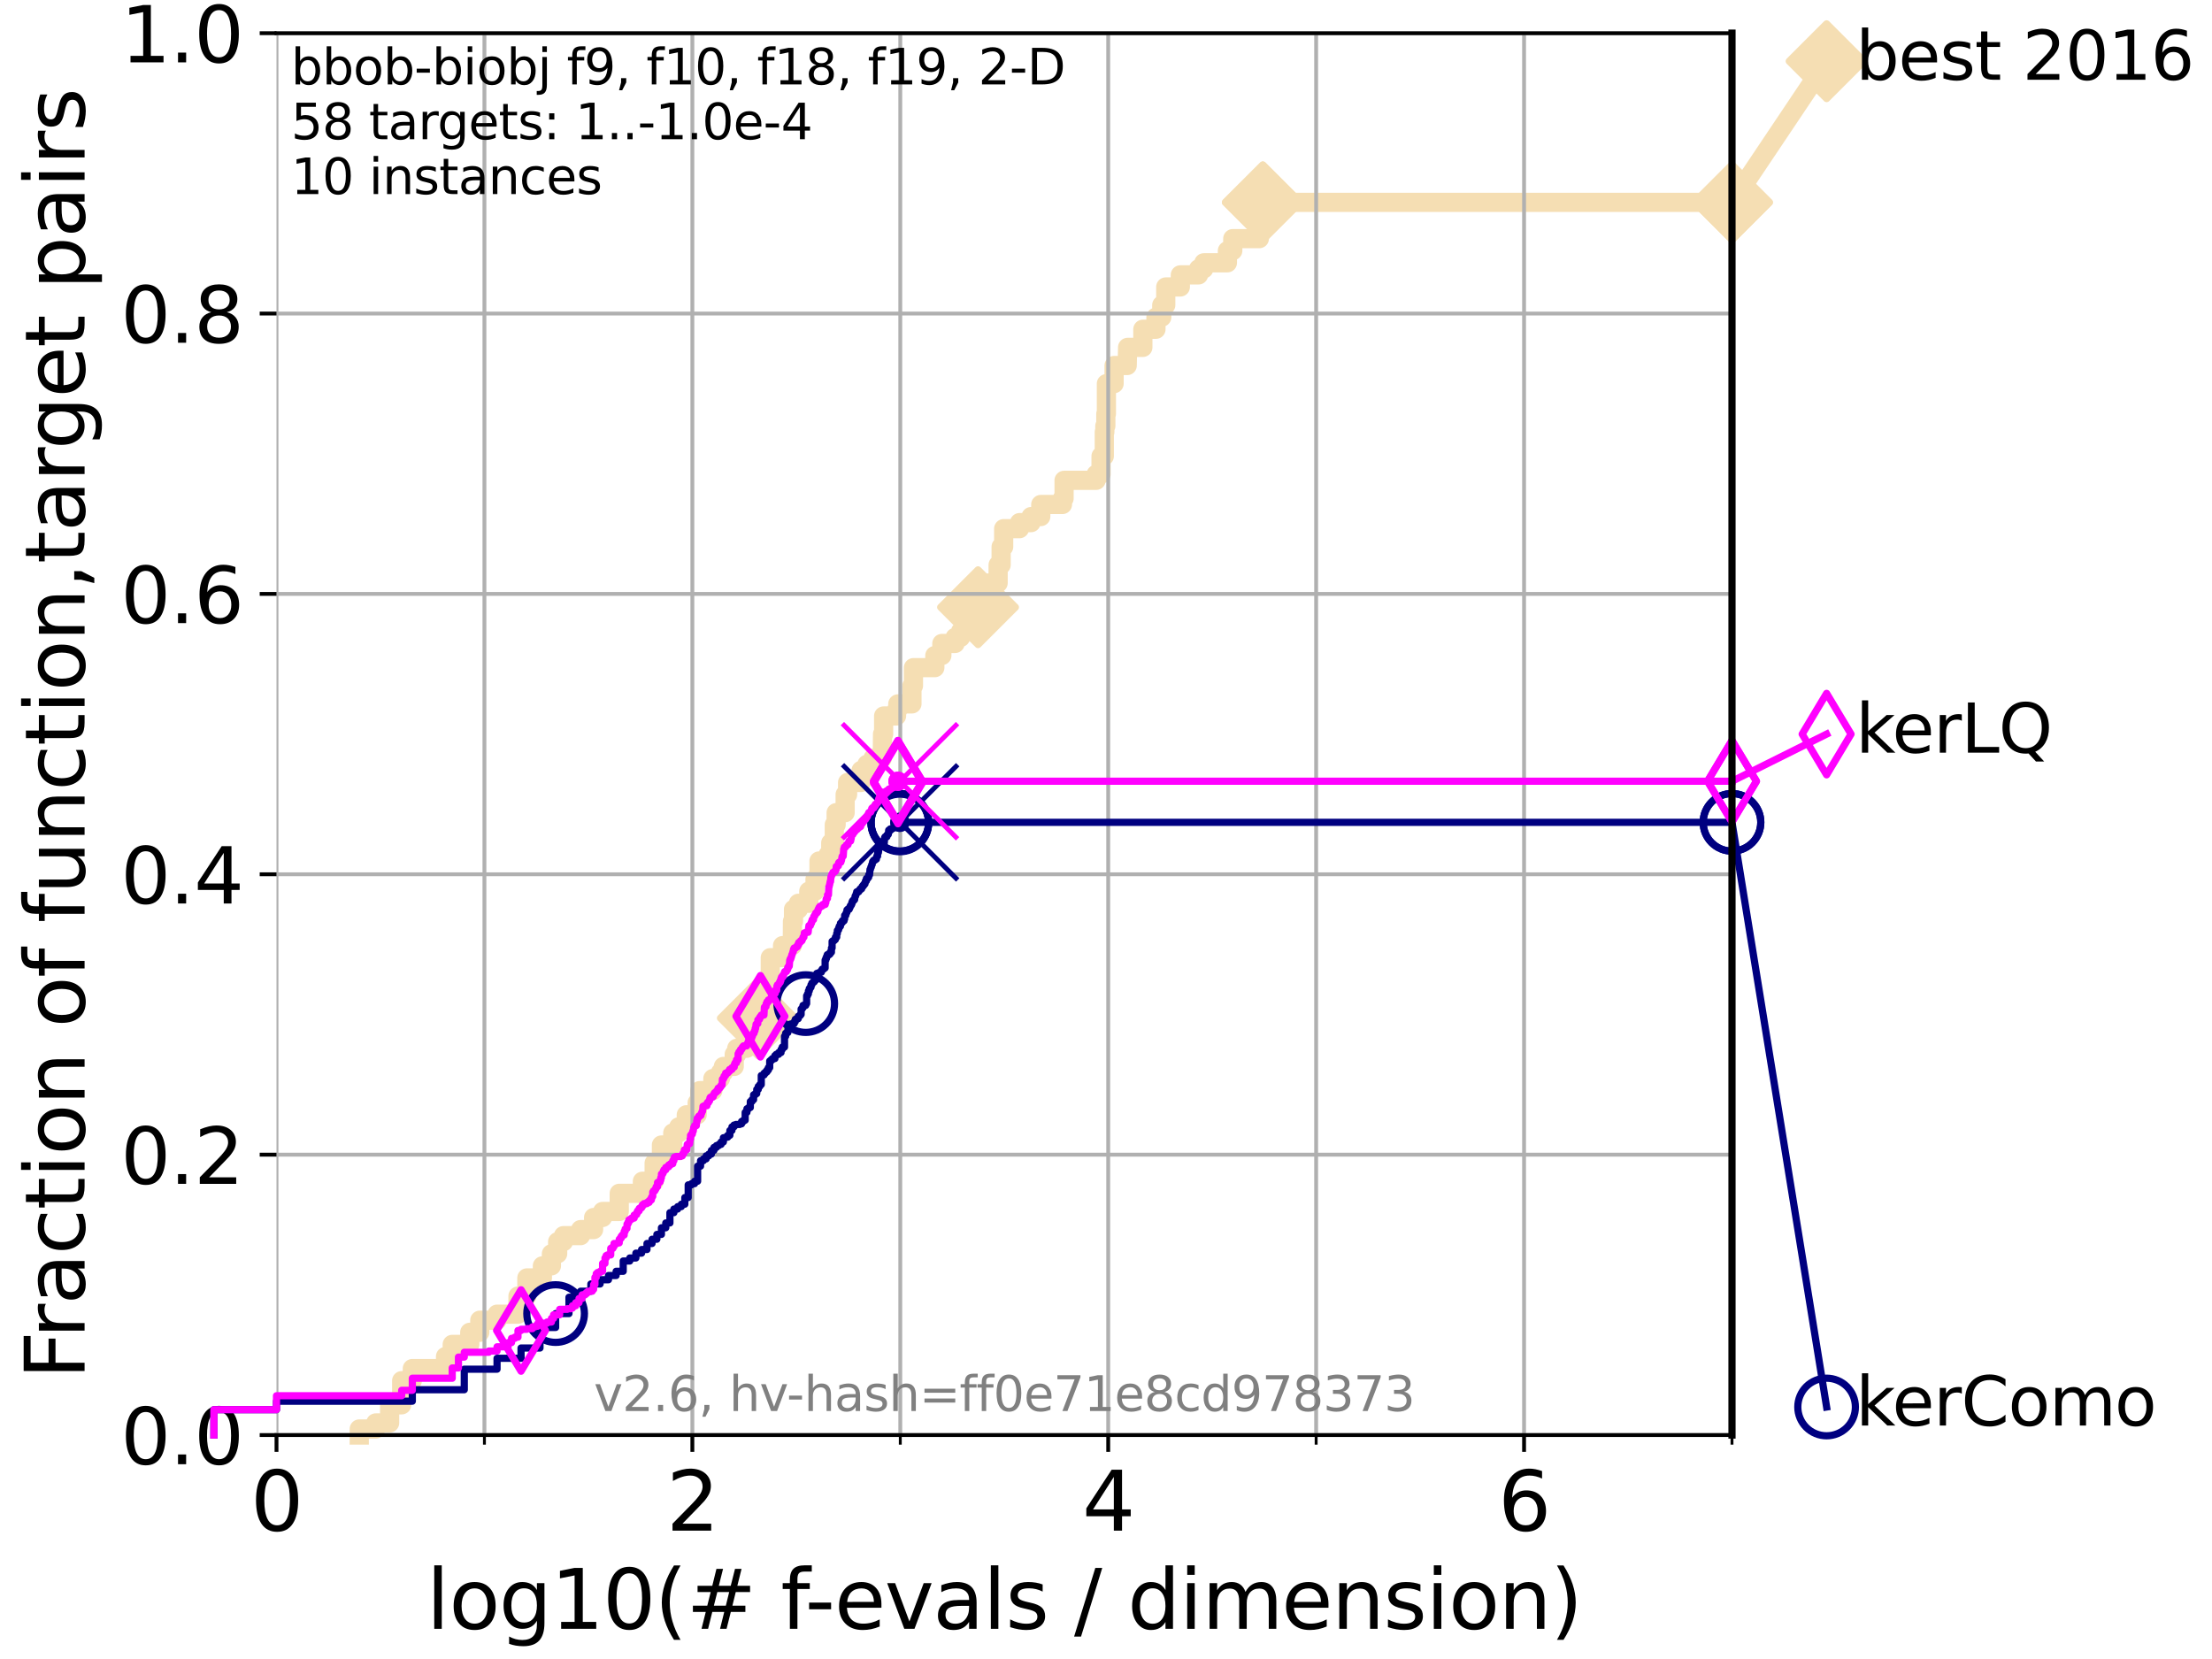<?xml version="1.0" encoding="utf-8" standalone="no"?>
<!DOCTYPE svg PUBLIC "-//W3C//DTD SVG 1.1//EN"
  "http://www.w3.org/Graphics/SVG/1.1/DTD/svg11.dtd">
<svg xmlns:xlink="http://www.w3.org/1999/xlink" width="460.8pt" height="345.6pt" viewBox="0 0 460.8 345.6" xmlns="http://www.w3.org/2000/svg" version="1.1">
 <defs>
  <style type="text/css">*{stroke-linejoin: round; stroke-linecap: butt}</style>
 </defs>
 <g id="figure_1">
  <g id="patch_1">
   <path d="M 0 345.6 
L 460.8 345.6 
L 460.8 0 
L 0 0 
z
" style="fill: #ffffff"/>
  </g>
  <g id="axes_1">
   <g id="patch_2">
    <path d="M 57.6 298.944 
L 360.806 298.944 
L 360.806 6.912 
L 57.6 6.912 
z
" style="fill: #ffffff"/>
   </g>
   <g id="line2d_1">
    <path d="M 74.837 298.944 
L 74.837 297.685 
L 78.267 297.685 
L 78.267 296.426 
L 81.166 296.426 
L 81.166 292.65 
L 83.678 292.65 
L 83.678 287.615 
L 85.894 287.615 
L 85.894 285.098 
L 92.812 285.098 
L 92.812 282.58 
L 94.206 282.58 
L 94.206 280.063 
L 97.858 280.063 
L 97.858 277.545 
L 99.95 277.545 
L 99.95 275.028 
L 103.544 275.028 
L 103.544 273.769 
L 107.905 273.769 
L 107.905 269.993 
L 109.757 269.993 
L 109.757 266.216 
L 112.989 266.216 
L 112.989 263.699 
L 114.872 263.699 
L 114.872 261.181 
L 116.17 261.181 
L 116.17 258.664 
L 117.384 258.664 
L 117.384 257.405 
L 120.944 257.405 
L 120.944 256.146 
L 123.658 256.146 
L 123.658 253.629 
L 125.527 253.629 
L 125.527 252.37 
L 128.999 252.37 
L 128.999 248.594 
L 133.82 248.594 
L 133.82 246.076 
L 136.271 246.076 
L 136.271 242.3 
L 137.788 242.3 
L 137.788 238.524 
L 140.15 238.524 
L 140.15 236.006 
L 141.393 236.006 
L 141.393 234.747 
L 142.966 234.747 
L 142.966 232.23 
L 145.238 232.23 
L 145.238 229.712 
L 145.765 229.712 
L 145.765 227.195 
L 148.503 227.195 
L 148.503 224.677 
L 150.084 224.677 
L 150.084 223.418 
L 150.694 223.418 
L 150.694 222.16 
L 152.954 222.16 
L 152.954 219.642 
L 153.479 219.642 
L 153.479 218.383 
L 155.547 218.383 
L 155.547 214.607 
L 157.596 214.607 
L 157.596 212.09 
L 157.871 212.09 
L 157.871 209.572 
L 158.187 209.572 
L 158.187 205.796 
L 160.463 205.796 
L 160.463 199.502 
L 163.019 199.502 
L 163.019 196.985 
L 165.053 196.985 
L 165.084 191.95 
L 165.3 191.95 
L 165.3 189.432 
L 166.316 189.432 
L 166.316 188.173 
L 168.483 188.173 
L 168.483 185.656 
L 169.784 185.656 
L 169.784 183.138 
L 170.612 183.138 
L 170.612 179.362 
L 172.483 179.362 
L 172.483 178.103 
L 173.06 178.103 
L 173.06 175.586 
L 173.797 175.586 
L 173.797 171.809 
L 174.184 171.809 
L 174.184 169.292 
L 176.058 169.292 
L 176.058 165.516 
L 176.571 165.516 
L 176.571 162.998 
L 179.384 162.998 
L 179.384 160.481 
L 180.593 160.481 
L 180.593 159.222 
L 181.869 159.222 
L 181.869 157.963 
L 183.801 157.963 
L 183.847 152.928 
L 184.074 152.928 
L 184.074 149.152 
L 186.768 149.152 
L 186.768 147.893 
L 187.031 147.893 
L 187.031 146.634 
L 189.977 146.634 
L 189.977 142.858 
L 190.289 142.858 
L 190.289 139.082 
L 194.742 139.082 
L 194.742 136.564 
L 196.204 136.564 
L 196.204 134.047 
L 198.96 134.047 
L 198.96 132.788 
L 200.109 132.788 
L 200.109 131.529 
L 202.717 131.529 
L 202.717 130.27 
L 203.742 130.27 
L 203.742 126.494 
L 204.202 126.494 
L 204.202 123.977 
L 204.745 123.977 
L 204.745 121.459 
L 207.928 121.459 
L 207.928 117.683 
L 208.554 117.683 
L 208.554 113.906 
L 209.082 113.906 
L 209.082 110.13 
L 212.385 110.13 
L 212.385 108.871 
L 214.787 108.871 
L 214.787 107.613 
L 216.809 107.613 
L 216.809 105.095 
L 221.33 105.095 
L 221.33 103.836 
L 221.665 103.836 
L 221.665 100.06 
L 228.345 100.06 
L 228.345 98.801 
L 229.368 98.801 
L 229.368 95.025 
L 230.046 95.025 
L 230.046 89.99 
L 230.16 89.99 
L 230.16 88.731 
L 230.364 88.731 
L 230.364 86.214 
L 230.483 86.214 
L 230.483 79.92 
L 232.086 79.92 
L 232.086 76.144 
L 234.82 76.144 
L 234.9 72.367 
L 238.077 72.367 
L 238.077 68.591 
L 240.806 68.591 
L 240.806 66.074 
L 242.014 66.074 
L 242.014 63.556 
L 242.847 63.556 
L 242.847 59.78 
L 245.886 59.78 
L 245.886 57.262 
L 249.681 57.262 
L 249.681 56.004 
L 250.78 56.004 
L 250.78 54.745 
L 255.69 54.745 
L 255.69 52.227 
L 256.809 52.227 
L 256.809 49.71 
L 262.345 49.71 
L 262.345 45.934 
L 263.069 45.934 
L 263.069 42.157 
L 360.806 42.157 
L 360.806 42.157 
" style="fill: none; stroke: #f5deb3; stroke-width: 4; stroke-linecap: square"/>
   </g>
   <g id="line2d_2">
    <defs>
     <path id="m2437b2a6b7" d="M -0 7.778 
L 7.778 0 
L 0 -7.778 
L -7.778 -0 
z
" style="stroke: #f5deb3; stroke-width: 1.5; stroke-linejoin: miter"/>
    </defs>
    <g>
     <use xlink:href="#m2437b2a6b7" x="157.871" y="212.09" style="fill: #f5deb3; stroke: #f5deb3; stroke-width: 1.5; stroke-linejoin: miter"/>
     <use xlink:href="#m2437b2a6b7" x="203.742" y="126.494" style="fill: #f5deb3; stroke: #f5deb3; stroke-width: 1.5; stroke-linejoin: miter"/>
     <use xlink:href="#m2437b2a6b7" x="263.069" y="42.157" style="fill: #f5deb3; stroke: #f5deb3; stroke-width: 1.5; stroke-linejoin: miter"/>
     <use xlink:href="#m2437b2a6b7" x="263.069" y="42.157" style="fill: #f5deb3; stroke: #f5deb3; stroke-width: 1.5; stroke-linejoin: miter"/>
     <use xlink:href="#m2437b2a6b7" x="360.806" y="42.157" style="fill: #f5deb3; stroke: #f5deb3; stroke-width: 1.5; stroke-linejoin: miter"/>
    </g>
   </g>
   <g id="line2d_3">
    <path style="fill: none; stroke: #f5deb3; stroke-width: 4; stroke-linecap: square"/>
    <g/>
   </g>
   <g id="line2d_4">
    <path d="M 360.806 42.157 
L 380.515 12.753 
" style="fill: none; stroke: #f5deb3; stroke-width: 4; stroke-linecap: square"/>
    <g>
     <use xlink:href="#m2437b2a6b7" x="360.806" y="42.157" style="fill: #f5deb3; stroke: #f5deb3; stroke-width: 1.5; stroke-linejoin: miter"/>
     <use xlink:href="#m2437b2a6b7" x="380.515" y="12.753" style="fill: #f5deb3; stroke: #f5deb3; stroke-width: 1.5; stroke-linejoin: miter"/>
    </g>
   </g>
   <g id="matplotlib.axis_1">
    <g id="xtick_1">
     <g id="line2d_5">
      <path d="M 57.6 298.944 
L 57.6 6.912 
" clip-path="url(#pcbd1ce6997)" style="fill: none; stroke: #b0b0b0; stroke-width: 0.8; stroke-linecap: square"/>
     </g>
     <g id="line2d_6">
      <defs>
       <path id="mc378cf10a9" d="M 0 0 
L 0 3.5 
" style="stroke: #000000; stroke-width: 0.8"/>
      </defs>
      <g>
       <use xlink:href="#mc378cf10a9" x="57.6" y="298.944" style="stroke: #000000; stroke-width: 0.8"/>
      </g>
     </g>
     <g id="text_1">
      <!-- 0 -->
      <g transform="translate(52.192 318.861) scale(0.17 -0.17)">
       <defs>
        <path id="DejaVuSans-30" d="M 2034 4250 
Q 1547 4250 1301 3770 
Q 1056 3291 1056 2328 
Q 1056 1369 1301 889 
Q 1547 409 2034 409 
Q 2525 409 2770 889 
Q 3016 1369 3016 2328 
Q 3016 3291 2770 3770 
Q 2525 4250 2034 4250 
z
M 2034 4750 
Q 2819 4750 3233 4129 
Q 3647 3509 3647 2328 
Q 3647 1150 3233 529 
Q 2819 -91 2034 -91 
Q 1250 -91 836 529 
Q 422 1150 422 2328 
Q 422 3509 836 4129 
Q 1250 4750 2034 4750 
z
" transform="scale(0.016)"/>
       </defs>
       <use xlink:href="#DejaVuSans-30"/>
      </g>
     </g>
    </g>
    <g id="xtick_2">
     <g id="line2d_7">
      <path d="M 144.23 298.944 
L 144.23 6.912 
" clip-path="url(#pcbd1ce6997)" style="fill: none; stroke: #b0b0b0; stroke-width: 0.8; stroke-linecap: square"/>
     </g>
     <g id="line2d_8">
      <g>
       <use xlink:href="#mc378cf10a9" x="144.23" y="298.944" style="stroke: #000000; stroke-width: 0.8"/>
      </g>
     </g>
     <g id="text_2">
      <!-- 2 -->
      <g transform="translate(138.822 318.861) scale(0.17 -0.17)">
       <defs>
        <path id="DejaVuSans-32" d="M 1228 531 
L 3431 531 
L 3431 0 
L 469 0 
L 469 531 
Q 828 903 1448 1529 
Q 2069 2156 2228 2338 
Q 2531 2678 2651 2914 
Q 2772 3150 2772 3378 
Q 2772 3750 2511 3984 
Q 2250 4219 1831 4219 
Q 1534 4219 1204 4116 
Q 875 4013 500 3803 
L 500 4441 
Q 881 4594 1212 4672 
Q 1544 4750 1819 4750 
Q 2544 4750 2975 4387 
Q 3406 4025 3406 3419 
Q 3406 3131 3298 2873 
Q 3191 2616 2906 2266 
Q 2828 2175 2409 1742 
Q 1991 1309 1228 531 
z
" transform="scale(0.016)"/>
       </defs>
       <use xlink:href="#DejaVuSans-32"/>
      </g>
     </g>
    </g>
    <g id="xtick_3">
     <g id="line2d_9">
      <path d="M 230.861 298.944 
L 230.861 6.912 
" clip-path="url(#pcbd1ce6997)" style="fill: none; stroke: #b0b0b0; stroke-width: 0.8; stroke-linecap: square"/>
     </g>
     <g id="line2d_10">
      <g>
       <use xlink:href="#mc378cf10a9" x="230.861" y="298.944" style="stroke: #000000; stroke-width: 0.8"/>
      </g>
     </g>
     <g id="text_3">
      <!-- 4 -->
      <g transform="translate(225.453 318.861) scale(0.17 -0.17)">
       <defs>
        <path id="DejaVuSans-34" d="M 2419 4116 
L 825 1625 
L 2419 1625 
L 2419 4116 
z
M 2253 4666 
L 3047 4666 
L 3047 1625 
L 3713 1625 
L 3713 1100 
L 3047 1100 
L 3047 0 
L 2419 0 
L 2419 1100 
L 313 1100 
L 313 1709 
L 2253 4666 
z
" transform="scale(0.016)"/>
       </defs>
       <use xlink:href="#DejaVuSans-34"/>
      </g>
     </g>
    </g>
    <g id="xtick_4">
     <g id="line2d_11">
      <path d="M 317.491 298.944 
L 317.491 6.912 
" clip-path="url(#pcbd1ce6997)" style="fill: none; stroke: #b0b0b0; stroke-width: 0.8; stroke-linecap: square"/>
     </g>
     <g id="line2d_12">
      <g>
       <use xlink:href="#mc378cf10a9" x="317.491" y="298.944" style="stroke: #000000; stroke-width: 0.8"/>
      </g>
     </g>
     <g id="text_4">
      <!-- 6 -->
      <g transform="translate(312.083 318.861) scale(0.17 -0.17)">
       <defs>
        <path id="DejaVuSans-36" d="M 2113 2584 
Q 1688 2584 1439 2293 
Q 1191 2003 1191 1497 
Q 1191 994 1439 701 
Q 1688 409 2113 409 
Q 2538 409 2786 701 
Q 3034 994 3034 1497 
Q 3034 2003 2786 2293 
Q 2538 2584 2113 2584 
z
M 3366 4563 
L 3366 3988 
Q 3128 4100 2886 4159 
Q 2644 4219 2406 4219 
Q 1781 4219 1451 3797 
Q 1122 3375 1075 2522 
Q 1259 2794 1537 2939 
Q 1816 3084 2150 3084 
Q 2853 3084 3261 2657 
Q 3669 2231 3669 1497 
Q 3669 778 3244 343 
Q 2819 -91 2113 -91 
Q 1303 -91 875 529 
Q 447 1150 447 2328 
Q 447 3434 972 4092 
Q 1497 4750 2381 4750 
Q 2619 4750 2861 4703 
Q 3103 4656 3366 4563 
z
" transform="scale(0.016)"/>
       </defs>
       <use xlink:href="#DejaVuSans-36"/>
      </g>
     </g>
    </g>
    <g id="xtick_5">
     <g id="line2d_13">
      <path d="M 100.915 298.944 
L 100.915 6.912 
" clip-path="url(#pcbd1ce6997)" style="fill: none; stroke: #b0b0b0; stroke-width: 0.8; stroke-linecap: square"/>
     </g>
     <g id="line2d_14">
      <defs>
       <path id="mf7814e8432" d="M 0 0 
L 0 2 
" style="stroke: #000000; stroke-width: 0.6"/>
      </defs>
      <g>
       <use xlink:href="#mf7814e8432" x="100.915" y="298.944" style="stroke: #000000; stroke-width: 0.6"/>
      </g>
     </g>
    </g>
    <g id="xtick_6">
     <g id="line2d_15">
      <path d="M 187.546 298.944 
L 187.546 6.912 
" clip-path="url(#pcbd1ce6997)" style="fill: none; stroke: #b0b0b0; stroke-width: 0.8; stroke-linecap: square"/>
     </g>
     <g id="line2d_16">
      <g>
       <use xlink:href="#mf7814e8432" x="187.546" y="298.944" style="stroke: #000000; stroke-width: 0.6"/>
      </g>
     </g>
    </g>
    <g id="xtick_7">
     <g id="line2d_17">
      <path d="M 274.176 298.944 
L 274.176 6.912 
" clip-path="url(#pcbd1ce6997)" style="fill: none; stroke: #b0b0b0; stroke-width: 0.8; stroke-linecap: square"/>
     </g>
     <g id="line2d_18">
      <g>
       <use xlink:href="#mf7814e8432" x="274.176" y="298.944" style="stroke: #000000; stroke-width: 0.6"/>
      </g>
     </g>
    </g>
    <g id="xtick_8">
     <g id="line2d_19">
      <path d="M 360.806 298.944 
L 360.806 6.912 
" clip-path="url(#pcbd1ce6997)" style="fill: none; stroke: #b0b0b0; stroke-width: 0.8; stroke-linecap: square"/>
     </g>
     <g id="line2d_20">
      <g>
       <use xlink:href="#mf7814e8432" x="360.806" y="298.944" style="stroke: #000000; stroke-width: 0.6"/>
      </g>
     </g>
    </g>
    <g id="text_5">
     <!-- log10(# f-evals / dimension) -->
     <g transform="translate(88.823 339.314) scale(0.17 -0.17)">
      <defs>
       <path id="DejaVuSans-6c" d="M 603 4863 
L 1178 4863 
L 1178 0 
L 603 0 
L 603 4863 
z
" transform="scale(0.016)"/>
       <path id="DejaVuSans-6f" d="M 1959 3097 
Q 1497 3097 1228 2736 
Q 959 2375 959 1747 
Q 959 1119 1226 758 
Q 1494 397 1959 397 
Q 2419 397 2687 759 
Q 2956 1122 2956 1747 
Q 2956 2369 2687 2733 
Q 2419 3097 1959 3097 
z
M 1959 3584 
Q 2709 3584 3137 3096 
Q 3566 2609 3566 1747 
Q 3566 888 3137 398 
Q 2709 -91 1959 -91 
Q 1206 -91 779 398 
Q 353 888 353 1747 
Q 353 2609 779 3096 
Q 1206 3584 1959 3584 
z
" transform="scale(0.016)"/>
       <path id="DejaVuSans-67" d="M 2906 1791 
Q 2906 2416 2648 2759 
Q 2391 3103 1925 3103 
Q 1463 3103 1205 2759 
Q 947 2416 947 1791 
Q 947 1169 1205 825 
Q 1463 481 1925 481 
Q 2391 481 2648 825 
Q 2906 1169 2906 1791 
z
M 3481 434 
Q 3481 -459 3084 -895 
Q 2688 -1331 1869 -1331 
Q 1566 -1331 1297 -1286 
Q 1028 -1241 775 -1147 
L 775 -588 
Q 1028 -725 1275 -790 
Q 1522 -856 1778 -856 
Q 2344 -856 2625 -561 
Q 2906 -266 2906 331 
L 2906 616 
Q 2728 306 2450 153 
Q 2172 0 1784 0 
Q 1141 0 747 490 
Q 353 981 353 1791 
Q 353 2603 747 3093 
Q 1141 3584 1784 3584 
Q 2172 3584 2450 3431 
Q 2728 3278 2906 2969 
L 2906 3500 
L 3481 3500 
L 3481 434 
z
" transform="scale(0.016)"/>
       <path id="DejaVuSans-31" d="M 794 531 
L 1825 531 
L 1825 4091 
L 703 3866 
L 703 4441 
L 1819 4666 
L 2450 4666 
L 2450 531 
L 3481 531 
L 3481 0 
L 794 0 
L 794 531 
z
" transform="scale(0.016)"/>
       <path id="DejaVuSans-28" d="M 1984 4856 
Q 1566 4138 1362 3434 
Q 1159 2731 1159 2009 
Q 1159 1288 1364 580 
Q 1569 -128 1984 -844 
L 1484 -844 
Q 1016 -109 783 600 
Q 550 1309 550 2009 
Q 550 2706 781 3412 
Q 1013 4119 1484 4856 
L 1984 4856 
z
" transform="scale(0.016)"/>
       <path id="DejaVuSans-23" d="M 3272 2816 
L 2363 2816 
L 2100 1772 
L 3016 1772 
L 3272 2816 
z
M 2803 4594 
L 2478 3297 
L 3391 3297 
L 3719 4594 
L 4219 4594 
L 3897 3297 
L 4872 3297 
L 4872 2816 
L 3775 2816 
L 3519 1772 
L 4513 1772 
L 4513 1294 
L 3397 1294 
L 3072 0 
L 2572 0 
L 2894 1294 
L 1978 1294 
L 1656 0 
L 1153 0 
L 1478 1294 
L 494 1294 
L 494 1772 
L 1594 1772 
L 1856 2816 
L 850 2816 
L 850 3297 
L 1978 3297 
L 2297 4594 
L 2803 4594 
z
" transform="scale(0.016)"/>
       <path id="DejaVuSans-20" transform="scale(0.016)"/>
       <path id="DejaVuSans-66" d="M 2375 4863 
L 2375 4384 
L 1825 4384 
Q 1516 4384 1395 4259 
Q 1275 4134 1275 3809 
L 1275 3500 
L 2222 3500 
L 2222 3053 
L 1275 3053 
L 1275 0 
L 697 0 
L 697 3053 
L 147 3053 
L 147 3500 
L 697 3500 
L 697 3744 
Q 697 4328 969 4595 
Q 1241 4863 1831 4863 
L 2375 4863 
z
" transform="scale(0.016)"/>
       <path id="DejaVuSans-2d" d="M 313 2009 
L 1997 2009 
L 1997 1497 
L 313 1497 
L 313 2009 
z
" transform="scale(0.016)"/>
       <path id="DejaVuSans-65" d="M 3597 1894 
L 3597 1613 
L 953 1613 
Q 991 1019 1311 708 
Q 1631 397 2203 397 
Q 2534 397 2845 478 
Q 3156 559 3463 722 
L 3463 178 
Q 3153 47 2828 -22 
Q 2503 -91 2169 -91 
Q 1331 -91 842 396 
Q 353 884 353 1716 
Q 353 2575 817 3079 
Q 1281 3584 2069 3584 
Q 2775 3584 3186 3129 
Q 3597 2675 3597 1894 
z
M 3022 2063 
Q 3016 2534 2758 2815 
Q 2500 3097 2075 3097 
Q 1594 3097 1305 2825 
Q 1016 2553 972 2059 
L 3022 2063 
z
" transform="scale(0.016)"/>
       <path id="DejaVuSans-76" d="M 191 3500 
L 800 3500 
L 1894 563 
L 2988 3500 
L 3597 3500 
L 2284 0 
L 1503 0 
L 191 3500 
z
" transform="scale(0.016)"/>
       <path id="DejaVuSans-61" d="M 2194 1759 
Q 1497 1759 1228 1600 
Q 959 1441 959 1056 
Q 959 750 1161 570 
Q 1363 391 1709 391 
Q 2188 391 2477 730 
Q 2766 1069 2766 1631 
L 2766 1759 
L 2194 1759 
z
M 3341 1997 
L 3341 0 
L 2766 0 
L 2766 531 
Q 2569 213 2275 61 
Q 1981 -91 1556 -91 
Q 1019 -91 701 211 
Q 384 513 384 1019 
Q 384 1609 779 1909 
Q 1175 2209 1959 2209 
L 2766 2209 
L 2766 2266 
Q 2766 2663 2505 2880 
Q 2244 3097 1772 3097 
Q 1472 3097 1187 3025 
Q 903 2953 641 2809 
L 641 3341 
Q 956 3463 1253 3523 
Q 1550 3584 1831 3584 
Q 2591 3584 2966 3190 
Q 3341 2797 3341 1997 
z
" transform="scale(0.016)"/>
       <path id="DejaVuSans-73" d="M 2834 3397 
L 2834 2853 
Q 2591 2978 2328 3040 
Q 2066 3103 1784 3103 
Q 1356 3103 1142 2972 
Q 928 2841 928 2578 
Q 928 2378 1081 2264 
Q 1234 2150 1697 2047 
L 1894 2003 
Q 2506 1872 2764 1633 
Q 3022 1394 3022 966 
Q 3022 478 2636 193 
Q 2250 -91 1575 -91 
Q 1294 -91 989 -36 
Q 684 19 347 128 
L 347 722 
Q 666 556 975 473 
Q 1284 391 1588 391 
Q 1994 391 2212 530 
Q 2431 669 2431 922 
Q 2431 1156 2273 1281 
Q 2116 1406 1581 1522 
L 1381 1569 
Q 847 1681 609 1914 
Q 372 2147 372 2553 
Q 372 3047 722 3315 
Q 1072 3584 1716 3584 
Q 2034 3584 2315 3537 
Q 2597 3491 2834 3397 
z
" transform="scale(0.016)"/>
       <path id="DejaVuSans-2f" d="M 1625 4666 
L 2156 4666 
L 531 -594 
L 0 -594 
L 1625 4666 
z
" transform="scale(0.016)"/>
       <path id="DejaVuSans-64" d="M 2906 2969 
L 2906 4863 
L 3481 4863 
L 3481 0 
L 2906 0 
L 2906 525 
Q 2725 213 2448 61 
Q 2172 -91 1784 -91 
Q 1150 -91 751 415 
Q 353 922 353 1747 
Q 353 2572 751 3078 
Q 1150 3584 1784 3584 
Q 2172 3584 2448 3432 
Q 2725 3281 2906 2969 
z
M 947 1747 
Q 947 1113 1208 752 
Q 1469 391 1925 391 
Q 2381 391 2643 752 
Q 2906 1113 2906 1747 
Q 2906 2381 2643 2742 
Q 2381 3103 1925 3103 
Q 1469 3103 1208 2742 
Q 947 2381 947 1747 
z
" transform="scale(0.016)"/>
       <path id="DejaVuSans-69" d="M 603 3500 
L 1178 3500 
L 1178 0 
L 603 0 
L 603 3500 
z
M 603 4863 
L 1178 4863 
L 1178 4134 
L 603 4134 
L 603 4863 
z
" transform="scale(0.016)"/>
       <path id="DejaVuSans-6d" d="M 3328 2828 
Q 3544 3216 3844 3400 
Q 4144 3584 4550 3584 
Q 5097 3584 5394 3201 
Q 5691 2819 5691 2113 
L 5691 0 
L 5113 0 
L 5113 2094 
Q 5113 2597 4934 2840 
Q 4756 3084 4391 3084 
Q 3944 3084 3684 2787 
Q 3425 2491 3425 1978 
L 3425 0 
L 2847 0 
L 2847 2094 
Q 2847 2600 2669 2842 
Q 2491 3084 2119 3084 
Q 1678 3084 1418 2786 
Q 1159 2488 1159 1978 
L 1159 0 
L 581 0 
L 581 3500 
L 1159 3500 
L 1159 2956 
Q 1356 3278 1631 3431 
Q 1906 3584 2284 3584 
Q 2666 3584 2933 3390 
Q 3200 3197 3328 2828 
z
" transform="scale(0.016)"/>
       <path id="DejaVuSans-6e" d="M 3513 2113 
L 3513 0 
L 2938 0 
L 2938 2094 
Q 2938 2591 2744 2837 
Q 2550 3084 2163 3084 
Q 1697 3084 1428 2787 
Q 1159 2491 1159 1978 
L 1159 0 
L 581 0 
L 581 3500 
L 1159 3500 
L 1159 2956 
Q 1366 3272 1645 3428 
Q 1925 3584 2291 3584 
Q 2894 3584 3203 3211 
Q 3513 2838 3513 2113 
z
" transform="scale(0.016)"/>
       <path id="DejaVuSans-29" d="M 513 4856 
L 1013 4856 
Q 1481 4119 1714 3412 
Q 1947 2706 1947 2009 
Q 1947 1309 1714 600 
Q 1481 -109 1013 -844 
L 513 -844 
Q 928 -128 1133 580 
Q 1338 1288 1338 2009 
Q 1338 2731 1133 3434 
Q 928 4138 513 4856 
z
" transform="scale(0.016)"/>
      </defs>
      <use xlink:href="#DejaVuSans-6c"/>
      <use xlink:href="#DejaVuSans-6f" x="27.783"/>
      <use xlink:href="#DejaVuSans-67" x="88.965"/>
      <use xlink:href="#DejaVuSans-31" x="152.441"/>
      <use xlink:href="#DejaVuSans-30" x="216.064"/>
      <use xlink:href="#DejaVuSans-28" x="279.688"/>
      <use xlink:href="#DejaVuSans-23" x="318.701"/>
      <use xlink:href="#DejaVuSans-20" x="402.49"/>
      <use xlink:href="#DejaVuSans-66" x="434.277"/>
      <use xlink:href="#DejaVuSans-2d" x="463.982"/>
      <use xlink:href="#DejaVuSans-65" x="500.066"/>
      <use xlink:href="#DejaVuSans-76" x="561.59"/>
      <use xlink:href="#DejaVuSans-61" x="620.77"/>
      <use xlink:href="#DejaVuSans-6c" x="682.049"/>
      <use xlink:href="#DejaVuSans-73" x="709.832"/>
      <use xlink:href="#DejaVuSans-20" x="761.932"/>
      <use xlink:href="#DejaVuSans-2f" x="793.719"/>
      <use xlink:href="#DejaVuSans-20" x="827.41"/>
      <use xlink:href="#DejaVuSans-64" x="859.197"/>
      <use xlink:href="#DejaVuSans-69" x="922.674"/>
      <use xlink:href="#DejaVuSans-6d" x="950.457"/>
      <use xlink:href="#DejaVuSans-65" x="1047.869"/>
      <use xlink:href="#DejaVuSans-6e" x="1109.393"/>
      <use xlink:href="#DejaVuSans-73" x="1172.771"/>
      <use xlink:href="#DejaVuSans-69" x="1224.871"/>
      <use xlink:href="#DejaVuSans-6f" x="1252.654"/>
      <use xlink:href="#DejaVuSans-6e" x="1313.836"/>
      <use xlink:href="#DejaVuSans-29" x="1377.215"/>
     </g>
    </g>
   </g>
   <g id="matplotlib.axis_2">
    <g id="ytick_1">
     <g id="line2d_21">
      <path d="M 57.6 298.944 
L 360.806 298.944 
" clip-path="url(#pcbd1ce6997)" style="fill: none; stroke: #b0b0b0; stroke-width: 0.8; stroke-linecap: square"/>
     </g>
     <g id="line2d_22">
      <defs>
       <path id="m2eafae9fbe" d="M 0 0 
L -3.5 0 
" style="stroke: #000000; stroke-width: 0.8"/>
      </defs>
      <g>
       <use xlink:href="#m2eafae9fbe" x="57.6" y="298.944" style="stroke: #000000; stroke-width: 0.8"/>
      </g>
     </g>
     <g id="text_6">
      <!-- 0.0 -->
      <g transform="translate(25.155 305.023) scale(0.16 -0.16)">
       <defs>
        <path id="DejaVuSans-2e" d="M 684 794 
L 1344 794 
L 1344 0 
L 684 0 
L 684 794 
z
" transform="scale(0.016)"/>
       </defs>
       <use xlink:href="#DejaVuSans-30"/>
       <use xlink:href="#DejaVuSans-2e" x="63.623"/>
       <use xlink:href="#DejaVuSans-30" x="95.41"/>
      </g>
     </g>
    </g>
    <g id="ytick_2">
     <g id="line2d_23">
      <path d="M 57.6 240.538 
L 360.806 240.538 
" clip-path="url(#pcbd1ce6997)" style="fill: none; stroke: #b0b0b0; stroke-width: 0.8; stroke-linecap: square"/>
     </g>
     <g id="line2d_24">
      <g>
       <use xlink:href="#m2eafae9fbe" x="57.6" y="240.538" style="stroke: #000000; stroke-width: 0.8"/>
      </g>
     </g>
     <g id="text_7">
      <!-- 0.2 -->
      <g transform="translate(25.155 246.616) scale(0.16 -0.16)">
       <use xlink:href="#DejaVuSans-30"/>
       <use xlink:href="#DejaVuSans-2e" x="63.623"/>
       <use xlink:href="#DejaVuSans-32" x="95.41"/>
      </g>
     </g>
    </g>
    <g id="ytick_3">
     <g id="line2d_25">
      <path d="M 57.6 182.131 
L 360.806 182.131 
" clip-path="url(#pcbd1ce6997)" style="fill: none; stroke: #b0b0b0; stroke-width: 0.8; stroke-linecap: square"/>
     </g>
     <g id="line2d_26">
      <g>
       <use xlink:href="#m2eafae9fbe" x="57.6" y="182.131" style="stroke: #000000; stroke-width: 0.8"/>
      </g>
     </g>
     <g id="text_8">
      <!-- 0.4 -->
      <g transform="translate(25.155 188.21) scale(0.16 -0.16)">
       <use xlink:href="#DejaVuSans-30"/>
       <use xlink:href="#DejaVuSans-2e" x="63.623"/>
       <use xlink:href="#DejaVuSans-34" x="95.41"/>
      </g>
     </g>
    </g>
    <g id="ytick_4">
     <g id="line2d_27">
      <path d="M 57.6 123.725 
L 360.806 123.725 
" clip-path="url(#pcbd1ce6997)" style="fill: none; stroke: #b0b0b0; stroke-width: 0.8; stroke-linecap: square"/>
     </g>
     <g id="line2d_28">
      <g>
       <use xlink:href="#m2eafae9fbe" x="57.6" y="123.725" style="stroke: #000000; stroke-width: 0.8"/>
      </g>
     </g>
     <g id="text_9">
      <!-- 0.6 -->
      <g transform="translate(25.155 129.804) scale(0.16 -0.16)">
       <use xlink:href="#DejaVuSans-30"/>
       <use xlink:href="#DejaVuSans-2e" x="63.623"/>
       <use xlink:href="#DejaVuSans-36" x="95.41"/>
      </g>
     </g>
    </g>
    <g id="ytick_5">
     <g id="line2d_29">
      <path d="M 57.6 65.318 
L 360.806 65.318 
" clip-path="url(#pcbd1ce6997)" style="fill: none; stroke: #b0b0b0; stroke-width: 0.8; stroke-linecap: square"/>
     </g>
     <g id="line2d_30">
      <g>
       <use xlink:href="#m2eafae9fbe" x="57.6" y="65.318" style="stroke: #000000; stroke-width: 0.8"/>
      </g>
     </g>
     <g id="text_10">
      <!-- 0.8 -->
      <g transform="translate(25.155 71.397) scale(0.16 -0.16)">
       <defs>
        <path id="DejaVuSans-38" d="M 2034 2216 
Q 1584 2216 1326 1975 
Q 1069 1734 1069 1313 
Q 1069 891 1326 650 
Q 1584 409 2034 409 
Q 2484 409 2743 651 
Q 3003 894 3003 1313 
Q 3003 1734 2745 1975 
Q 2488 2216 2034 2216 
z
M 1403 2484 
Q 997 2584 770 2862 
Q 544 3141 544 3541 
Q 544 4100 942 4425 
Q 1341 4750 2034 4750 
Q 2731 4750 3128 4425 
Q 3525 4100 3525 3541 
Q 3525 3141 3298 2862 
Q 3072 2584 2669 2484 
Q 3125 2378 3379 2068 
Q 3634 1759 3634 1313 
Q 3634 634 3220 271 
Q 2806 -91 2034 -91 
Q 1263 -91 848 271 
Q 434 634 434 1313 
Q 434 1759 690 2068 
Q 947 2378 1403 2484 
z
M 1172 3481 
Q 1172 3119 1398 2916 
Q 1625 2713 2034 2713 
Q 2441 2713 2670 2916 
Q 2900 3119 2900 3481 
Q 2900 3844 2670 4047 
Q 2441 4250 2034 4250 
Q 1625 4250 1398 4047 
Q 1172 3844 1172 3481 
z
" transform="scale(0.016)"/>
       </defs>
       <use xlink:href="#DejaVuSans-30"/>
       <use xlink:href="#DejaVuSans-2e" x="63.623"/>
       <use xlink:href="#DejaVuSans-38" x="95.41"/>
      </g>
     </g>
    </g>
    <g id="ytick_6">
     <g id="line2d_31">
      <path d="M 57.6 6.912 
L 360.806 6.912 
" clip-path="url(#pcbd1ce6997)" style="fill: none; stroke: #b0b0b0; stroke-width: 0.8; stroke-linecap: square"/>
     </g>
     <g id="line2d_32">
      <g>
       <use xlink:href="#m2eafae9fbe" x="57.6" y="6.912" style="stroke: #000000; stroke-width: 0.8"/>
      </g>
     </g>
     <g id="text_11">
      <!-- 1.0 -->
      <g transform="translate(25.155 12.991) scale(0.16 -0.16)">
       <use xlink:href="#DejaVuSans-31"/>
       <use xlink:href="#DejaVuSans-2e" x="63.623"/>
       <use xlink:href="#DejaVuSans-30" x="95.41"/>
      </g>
     </g>
    </g>
    <g id="text_12">
     <!-- Fraction of function,target pairs -->
     <g transform="translate(17.62 287.313) rotate(-90) scale(0.17 -0.17)">
      <defs>
       <path id="DejaVuSans-46" d="M 628 4666 
L 3309 4666 
L 3309 4134 
L 1259 4134 
L 1259 2759 
L 3109 2759 
L 3109 2228 
L 1259 2228 
L 1259 0 
L 628 0 
L 628 4666 
z
" transform="scale(0.016)"/>
       <path id="DejaVuSans-72" d="M 2631 2963 
Q 2534 3019 2420 3045 
Q 2306 3072 2169 3072 
Q 1681 3072 1420 2755 
Q 1159 2438 1159 1844 
L 1159 0 
L 581 0 
L 581 3500 
L 1159 3500 
L 1159 2956 
Q 1341 3275 1631 3429 
Q 1922 3584 2338 3584 
Q 2397 3584 2469 3576 
Q 2541 3569 2628 3553 
L 2631 2963 
z
" transform="scale(0.016)"/>
       <path id="DejaVuSans-63" d="M 3122 3366 
L 3122 2828 
Q 2878 2963 2633 3030 
Q 2388 3097 2138 3097 
Q 1578 3097 1268 2742 
Q 959 2388 959 1747 
Q 959 1106 1268 751 
Q 1578 397 2138 397 
Q 2388 397 2633 464 
Q 2878 531 3122 666 
L 3122 134 
Q 2881 22 2623 -34 
Q 2366 -91 2075 -91 
Q 1284 -91 818 406 
Q 353 903 353 1747 
Q 353 2603 823 3093 
Q 1294 3584 2113 3584 
Q 2378 3584 2631 3529 
Q 2884 3475 3122 3366 
z
" transform="scale(0.016)"/>
       <path id="DejaVuSans-74" d="M 1172 4494 
L 1172 3500 
L 2356 3500 
L 2356 3053 
L 1172 3053 
L 1172 1153 
Q 1172 725 1289 603 
Q 1406 481 1766 481 
L 2356 481 
L 2356 0 
L 1766 0 
Q 1100 0 847 248 
Q 594 497 594 1153 
L 594 3053 
L 172 3053 
L 172 3500 
L 594 3500 
L 594 4494 
L 1172 4494 
z
" transform="scale(0.016)"/>
       <path id="DejaVuSans-75" d="M 544 1381 
L 544 3500 
L 1119 3500 
L 1119 1403 
Q 1119 906 1312 657 
Q 1506 409 1894 409 
Q 2359 409 2629 706 
Q 2900 1003 2900 1516 
L 2900 3500 
L 3475 3500 
L 3475 0 
L 2900 0 
L 2900 538 
Q 2691 219 2414 64 
Q 2138 -91 1772 -91 
Q 1169 -91 856 284 
Q 544 659 544 1381 
z
M 1991 3584 
L 1991 3584 
z
" transform="scale(0.016)"/>
       <path id="DejaVuSans-2c" d="M 750 794 
L 1409 794 
L 1409 256 
L 897 -744 
L 494 -744 
L 750 256 
L 750 794 
z
" transform="scale(0.016)"/>
       <path id="DejaVuSans-70" d="M 1159 525 
L 1159 -1331 
L 581 -1331 
L 581 3500 
L 1159 3500 
L 1159 2969 
Q 1341 3281 1617 3432 
Q 1894 3584 2278 3584 
Q 2916 3584 3314 3078 
Q 3713 2572 3713 1747 
Q 3713 922 3314 415 
Q 2916 -91 2278 -91 
Q 1894 -91 1617 61 
Q 1341 213 1159 525 
z
M 3116 1747 
Q 3116 2381 2855 2742 
Q 2594 3103 2138 3103 
Q 1681 3103 1420 2742 
Q 1159 2381 1159 1747 
Q 1159 1113 1420 752 
Q 1681 391 2138 391 
Q 2594 391 2855 752 
Q 3116 1113 3116 1747 
z
" transform="scale(0.016)"/>
      </defs>
      <use xlink:href="#DejaVuSans-46"/>
      <use xlink:href="#DejaVuSans-72" x="50.27"/>
      <use xlink:href="#DejaVuSans-61" x="91.383"/>
      <use xlink:href="#DejaVuSans-63" x="152.662"/>
      <use xlink:href="#DejaVuSans-74" x="207.643"/>
      <use xlink:href="#DejaVuSans-69" x="246.852"/>
      <use xlink:href="#DejaVuSans-6f" x="274.635"/>
      <use xlink:href="#DejaVuSans-6e" x="335.816"/>
      <use xlink:href="#DejaVuSans-20" x="399.195"/>
      <use xlink:href="#DejaVuSans-6f" x="430.982"/>
      <use xlink:href="#DejaVuSans-66" x="492.164"/>
      <use xlink:href="#DejaVuSans-20" x="527.369"/>
      <use xlink:href="#DejaVuSans-66" x="559.156"/>
      <use xlink:href="#DejaVuSans-75" x="594.361"/>
      <use xlink:href="#DejaVuSans-6e" x="657.74"/>
      <use xlink:href="#DejaVuSans-63" x="721.119"/>
      <use xlink:href="#DejaVuSans-74" x="776.1"/>
      <use xlink:href="#DejaVuSans-69" x="815.309"/>
      <use xlink:href="#DejaVuSans-6f" x="843.092"/>
      <use xlink:href="#DejaVuSans-6e" x="904.273"/>
      <use xlink:href="#DejaVuSans-2c" x="967.652"/>
      <use xlink:href="#DejaVuSans-74" x="999.439"/>
      <use xlink:href="#DejaVuSans-61" x="1038.648"/>
      <use xlink:href="#DejaVuSans-72" x="1099.928"/>
      <use xlink:href="#DejaVuSans-67" x="1139.291"/>
      <use xlink:href="#DejaVuSans-65" x="1202.768"/>
      <use xlink:href="#DejaVuSans-74" x="1264.291"/>
      <use xlink:href="#DejaVuSans-20" x="1303.5"/>
      <use xlink:href="#DejaVuSans-70" x="1335.287"/>
      <use xlink:href="#DejaVuSans-61" x="1398.764"/>
      <use xlink:href="#DejaVuSans-69" x="1460.043"/>
      <use xlink:href="#DejaVuSans-72" x="1487.826"/>
      <use xlink:href="#DejaVuSans-73" x="1528.939"/>
     </g>
    </g>
   </g>
   <g id="line2d_33">
    <defs>
     <path id="m50164bd1d1" d="M 0 1.5 
C 0.398 1.5 0.779 1.342 1.061 1.061 
C 1.342 0.779 1.5 0.398 1.5 0 
C 1.5 -0.398 1.342 -0.779 1.061 -1.061 
C 0.779 -1.342 0.398 -1.5 0 -1.5 
C -0.398 -1.5 -0.779 -1.342 -1.061 -1.061 
C -1.342 -0.779 -1.5 -0.398 -1.5 0 
C -1.5 0.398 -1.342 0.779 -1.061 1.061 
C -0.779 1.342 -0.398 1.5 0 1.5 
z
" style="stroke: #f5deb3"/>
    </defs>
    <g>
     <use xlink:href="#m50164bd1d1" x="263.069" y="42.157" style="fill: #f5deb3; stroke: #f5deb3"/>
     <use xlink:href="#m50164bd1d1" x="263.069" y="42.157" style="fill: #f5deb3; stroke: #f5deb3"/>
    </g>
   </g>
   <g id="line2d_34">
    <defs>
     <path id="m1a6d81eee7" d="M 0 1.5 
C 0.398 1.5 0.779 1.342 1.061 1.061 
C 1.342 0.779 1.5 0.398 1.5 0 
C 1.5 -0.398 1.342 -0.779 1.061 -1.061 
C 0.779 -1.342 0.398 -1.5 0 -1.5 
C -0.398 -1.5 -0.779 -1.342 -1.061 -1.061 
C -1.342 -0.779 -1.5 -0.398 -1.5 0 
C -1.5 0.398 -1.342 0.779 -1.061 1.061 
C -0.779 1.342 -0.398 1.5 0 1.5 
z
" style="stroke: #000080"/>
    </defs>
    <g>
     <use xlink:href="#m1a6d81eee7" x="187.451" y="171.306" style="fill: #000080; stroke: #000080"/>
     <use xlink:href="#m1a6d81eee7" x="187.451" y="171.306" style="fill: #000080; stroke: #000080"/>
    </g>
   </g>
   <g id="line2d_35">
    <path d="M 44.561 298.944 
L 44.561 293.657 
L 57.6 293.657 
L 57.6 291.895 
L 85.894 291.895 
L 85.894 289.503 
L 96.718 289.503 
L 96.718 285.224 
L 103.544 285.224 
L 103.544 282.958 
L 108.543 282.958 
L 108.543 280.818 
L 112.488 280.818 
L 112.488 276.538 
L 115.747 276.538 
L 115.747 273.643 
L 118.525 273.643 
L 118.525 270.244 
L 120.944 270.244 
L 120.944 268.986 
L 123.088 268.986 
L 123.088 267.475 
L 125.012 267.475 
L 125.012 266.594 
L 126.757 266.594 
L 126.757 265.713 
L 128.354 265.713 
L 128.354 264.832 
L 129.826 264.832 
L 129.826 262.692 
L 131.191 262.692 
L 131.191 262.062 
L 132.464 262.062 
L 132.464 261.055 
L 133.656 261.055 
L 133.656 260.3 
L 134.777 260.3 
L 134.777 259.041 
L 135.835 259.041 
L 135.835 258.16 
L 136.837 258.16 
L 136.837 257.153 
L 137.788 257.153 
L 137.788 255.769 
L 138.693 255.769 
L 138.693 254.762 
L 139.556 254.762 
L 139.556 252.622 
L 140.382 252.622 
L 140.382 251.866 
L 141.173 251.866 
L 141.173 251.363 
L 141.932 251.363 
L 141.932 250.859 
L 142.662 250.859 
L 142.662 249.475 
L 143.364 249.475 
L 143.364 246.831 
L 144.041 246.831 
L 144.041 246.58 
L 144.695 246.58 
L 144.695 246.076 
L 145.327 246.076 
L 145.327 242.929 
L 145.938 242.929 
L 145.938 241.796 
L 146.53 241.796 
L 146.53 241.419 
L 147.103 241.419 
L 147.103 240.789 
L 147.66 240.789 
L 147.66 240.412 
L 148.201 240.412 
L 148.201 239.656 
L 148.727 239.656 
L 148.727 239.027 
L 149.238 239.027 
L 149.238 238.649 
L 149.736 238.649 
L 149.736 238.398 
L 150.221 238.398 
L 150.221 237.894 
L 150.694 237.894 
L 150.694 237.013 
L 151.155 237.013 
L 151.155 236.887 
L 151.605 236.887 
L 151.605 236.51 
L 152.045 236.51 
L 152.045 235.503 
L 152.475 235.503 
L 152.475 234.747 
L 152.895 234.747 
L 152.895 234.37 
L 153.306 234.37 
L 153.306 234.244 
L 154.101 234.244 
L 154.101 234.118 
L 154.487 234.118 
L 154.487 233.614 
L 154.865 233.614 
L 154.865 233.363 
L 155.235 233.363 
L 155.235 231.726 
L 155.599 231.726 
L 155.599 230.971 
L 155.955 230.971 
L 155.955 230.719 
L 156.305 230.719 
L 156.305 229.461 
L 156.648 229.461 
L 156.648 229.083 
L 156.985 229.083 
L 156.985 228.076 
L 157.317 228.076 
L 157.317 227.824 
L 157.642 227.824 
L 157.642 226.943 
L 157.962 226.943 
L 157.962 226.314 
L 158.277 226.314 
L 158.277 225.936 
L 158.586 225.936 
L 158.586 224.048 
L 158.891 224.048 
L 158.891 223.922 
L 159.19 223.922 
L 159.19 223.544 
L 159.485 223.544 
L 159.485 223.293 
L 159.776 223.293 
L 159.776 222.915 
L 160.062 222.915 
L 160.062 222.411 
L 160.343 222.411 
L 160.343 221.027 
L 160.621 221.027 
L 160.621 220.775 
L 160.894 220.775 
L 160.894 220.523 
L 161.43 220.523 
L 161.43 219.894 
L 161.692 219.894 
L 161.692 219.642 
L 162.205 219.642 
L 162.205 219.265 
L 162.705 219.265 
L 162.705 218.635 
L 162.95 218.635 
L 162.95 218.132 
L 163.43 218.132 
L 163.43 215.866 
L 163.666 215.866 
L 163.666 215.237 
L 163.899 215.237 
L 163.899 215.111 
L 164.129 215.111 
L 164.129 214.481 
L 164.356 214.481 
L 164.356 213.6 
L 164.581 213.6 
L 164.581 213.348 
L 165.022 213.348 
L 165.022 213.223 
L 165.453 213.223 
L 165.453 212.845 
L 165.665 212.845 
L 165.665 212.341 
L 165.874 212.341 
L 165.874 212.216 
L 166.287 212.216 
L 166.287 211.712 
L 166.489 211.712 
L 166.489 211.586 
L 166.69 211.586 
L 166.69 211.334 
L 166.888 211.334 
L 166.888 210.202 
L 167.085 210.202 
L 167.085 209.95 
L 167.279 209.95 
L 167.279 209.446 
L 167.85 209.446 
L 167.85 209.069 
L 168.037 209.069 
L 168.037 207.432 
L 168.222 207.432 
L 168.222 207.055 
L 168.405 207.055 
L 168.405 206.425 
L 168.586 206.425 
L 168.586 205.922 
L 168.766 205.922 
L 168.766 205.67 
L 168.944 205.67 
L 168.944 205.166 
L 169.12 205.166 
L 169.12 204.789 
L 169.294 204.789 
L 169.294 204.663 
L 169.467 204.663 
L 169.467 204.537 
L 169.639 204.537 
L 169.639 204.159 
L 169.977 204.159 
L 169.977 203.404 
L 170.143 203.404 
L 170.143 202.775 
L 170.473 202.775 
L 170.473 202.649 
L 170.796 202.649 
L 170.796 202.523 
L 171.114 202.523 
L 171.114 202.145 
L 171.271 202.145 
L 171.271 201.894 
L 171.582 201.894 
L 171.582 201.768 
L 171.735 201.768 
L 171.735 201.642 
L 171.887 201.642 
L 171.887 200.006 
L 172.037 200.006 
L 172.037 199.628 
L 172.187 199.628 
L 172.187 199.25 
L 172.335 199.25 
L 172.335 198.873 
L 172.774 198.873 
L 172.774 198.747 
L 172.917 198.747 
L 172.917 198.369 
L 173.202 198.369 
L 173.202 197.488 
L 173.342 197.488 
L 173.342 196.103 
L 173.482 196.103 
L 173.482 195.978 
L 173.758 195.978 
L 173.758 195.852 
L 173.895 195.852 
L 173.895 195.726 
L 174.03 195.726 
L 174.03 195.222 
L 174.298 195.222 
L 174.298 194.467 
L 174.431 194.467 
L 174.431 193.838 
L 174.563 193.838 
L 174.563 193.712 
L 174.694 193.712 
L 174.694 193.334 
L 174.824 193.334 
L 174.824 192.957 
L 175.081 192.957 
L 175.081 192.327 
L 175.334 192.327 
L 175.334 192.201 
L 175.46 192.201 
L 175.46 191.824 
L 175.832 191.824 
L 175.832 191.446 
L 175.954 191.446 
L 175.954 190.691 
L 176.196 190.691 
L 176.196 190.313 
L 176.316 190.313 
L 176.316 190.061 
L 176.436 190.061 
L 176.436 189.558 
L 176.554 189.558 
L 176.554 189.432 
L 176.905 189.432 
L 176.905 189.18 
L 177.021 189.18 
L 177.021 188.928 
L 177.136 188.928 
L 177.136 188.677 
L 177.25 188.677 
L 177.25 188.551 
L 177.363 188.551 
L 177.363 188.299 
L 177.476 188.299 
L 177.476 187.921 
L 177.588 187.921 
L 177.588 187.67 
L 177.81 187.67 
L 177.81 187.418 
L 178.03 187.418 
L 178.139 186.663 
L 178.247 186.663 
L 178.355 186.159 
L 178.462 186.159 
L 178.462 185.782 
L 178.884 185.782 
L 178.988 185.404 
L 179.194 185.404 
L 179.194 185.152 
L 179.5 185.152 
L 179.6 184.649 
L 179.8 184.649 
L 179.8 184.397 
L 179.998 184.397 
L 179.998 184.145 
L 180.194 184.145 
L 180.291 183.516 
L 180.483 183.516 
L 180.483 183.012 
L 180.769 183.012 
L 180.863 182.761 
L 180.957 182.761 
L 180.957 182.257 
L 181.143 182.257 
L 181.235 181.124 
L 181.327 181.124 
L 181.418 180.621 
L 181.509 180.621 
L 181.6 180.117 
L 181.69 180.117 
L 181.779 179.488 
L 181.869 179.488 
L 181.957 179.236 
L 182.221 179.236 
L 182.309 178.984 
L 182.568 178.984 
L 182.653 178.355 
L 182.823 178.355 
L 182.823 177.6 
L 182.992 177.6 
L 183.076 176.844 
L 183.159 176.844 
L 183.159 176.467 
L 183.488 176.467 
L 183.57 176.215 
L 183.651 176.215 
L 183.651 175.963 
L 184.052 175.963 
L 184.131 175.586 
L 184.21 175.586 
L 184.288 174.453 
L 184.366 174.453 
L 184.366 174.327 
L 184.752 174.327 
L 184.752 173.949 
L 184.904 173.949 
L 184.904 173.823 
L 185.055 173.823 
L 185.13 172.942 
L 185.353 172.942 
L 185.427 172.691 
L 185.792 172.691 
L 185.792 172.565 
L 186.079 172.565 
L 186.079 172.439 
L 186.291 172.439 
L 186.291 172.313 
L 186.432 172.313 
L 186.501 172.061 
L 186.64 172.061 
L 186.709 171.809 
L 186.982 171.809 
L 187.05 171.558 
L 187.252 171.558 
L 187.252 171.432 
L 187.451 171.432 
L 187.451 171.306 
L 360.806 171.306 
L 360.806 171.306 
" style="fill: none; stroke: #000080; stroke-width: 1.5; stroke-linecap: square"/>
   </g>
   <g id="line2d_36">
    <defs>
     <path id="ma1e96e9d9b" d="M 0 6 
C 1.591 6 3.117 5.368 4.243 4.243 
C 5.368 3.117 6 1.591 6 0 
C 6 -1.591 5.368 -3.117 4.243 -4.243 
C 3.117 -5.368 1.591 -6 0 -6 
C -1.591 -6 -3.117 -5.368 -4.243 -4.243 
C -5.368 -3.117 -6 -1.591 -6 0 
C -6 1.591 -5.368 3.117 -4.243 4.243 
C -3.117 5.368 -1.591 6 0 6 
z
" style="stroke: #000080; stroke-width: 1.5"/>
    </defs>
    <g>
     <use xlink:href="#ma1e96e9d9b" x="115.747" y="273.643" style="fill-opacity: 0; stroke: #000080; stroke-width: 1.5"/>
     <use xlink:href="#ma1e96e9d9b" x="167.85" y="209.069" style="fill-opacity: 0; stroke: #000080; stroke-width: 1.5"/>
     <use xlink:href="#ma1e96e9d9b" x="187.451" y="171.432" style="fill-opacity: 0; stroke: #000080; stroke-width: 1.5"/>
     <use xlink:href="#ma1e96e9d9b" x="187.451" y="171.306" style="fill-opacity: 0; stroke: #000080; stroke-width: 1.5"/>
     <use xlink:href="#ma1e96e9d9b" x="187.451" y="171.306" style="fill-opacity: 0; stroke: #000080; stroke-width: 1.5"/>
     <use xlink:href="#ma1e96e9d9b" x="360.806" y="171.306" style="fill-opacity: 0; stroke: #000080; stroke-width: 1.5"/>
    </g>
   </g>
   <g id="line2d_37">
    <path style="fill: none; stroke: #000080; stroke-width: 1.5; stroke-linecap: square"/>
    <g/>
   </g>
   <g id="line2d_38">
    <path d="M 187.508 171.306 
" clip-path="url(#pcbd1ce6997)" style="fill: none; stroke: #000080; stroke-width: 1.5; stroke-linecap: square"/>
    <defs>
     <path id="m0d10e9ce3e" d="M -12 12 
L 12 -12 
M -12 -12 
L 12 12 
" style="stroke: #000080"/>
    </defs>
    <g clip-path="url(#pcbd1ce6997)">
     <use xlink:href="#m0d10e9ce3e" x="187.508" y="171.306" style="fill: #000080; stroke: #000080"/>
    </g>
   </g>
   <g id="line2d_39">
    <defs>
     <path id="mc9a556c28b" d="M 0 1.5 
C 0.398 1.5 0.779 1.342 1.061 1.061 
C 1.342 0.779 1.5 0.398 1.5 0 
C 1.5 -0.398 1.342 -0.779 1.061 -1.061 
C 0.779 -1.342 0.398 -1.5 0 -1.5 
C -0.398 -1.5 -0.779 -1.342 -1.061 -1.061 
C -1.342 -0.779 -1.5 -0.398 -1.5 0 
C -1.5 0.398 -1.342 0.779 -1.061 1.061 
C -0.779 1.342 -0.398 1.5 0 1.5 
z
" style="stroke: #ff00ff"/>
    </defs>
    <g>
     <use xlink:href="#mc9a556c28b" x="187.06" y="162.746" style="fill: #ff00ff; stroke: #ff00ff"/>
     <use xlink:href="#mc9a556c28b" x="187.06" y="162.746" style="fill: #ff00ff; stroke: #ff00ff"/>
    </g>
   </g>
   <g id="line2d_40">
    <path d="M 44.561 298.944 
L 44.561 293.657 
L 57.6 293.657 
L 57.6 290.762 
L 83.678 290.762 
L 83.678 289.629 
L 85.894 289.629 
L 85.894 287.112 
L 94.206 287.112 
L 94.206 284.972 
L 95.503 284.972 
L 95.503 282.706 
L 96.718 282.706 
L 96.718 281.699 
L 101.833 281.699 
L 101.833 281.447 
L 103.544 281.447 
L 103.544 280.566 
L 105.851 280.566 
L 105.851 279.685 
L 106.561 279.685 
L 106.561 278.804 
L 107.245 278.804 
L 107.245 278.552 
L 107.905 278.552 
L 107.905 277.167 
L 108.543 277.167 
L 108.543 276.916 
L 109.757 276.916 
L 109.757 276.79 
L 110.897 276.79 
L 110.897 276.412 
L 111.442 276.412 
L 111.442 276.286 
L 111.972 276.286 
L 111.972 275.783 
L 112.488 275.783 
L 112.488 275.657 
L 113.954 275.657 
L 113.954 275.405 
L 114.872 275.405 
L 114.872 274.65 
L 115.315 274.65 
L 115.315 273.895 
L 116.584 273.895 
L 116.584 272.762 
L 118.152 272.762 
L 118.152 272.636 
L 118.89 272.636 
L 118.89 272.51 
L 119.248 272.51 
L 119.248 272.007 
L 119.945 272.007 
L 119.945 271.377 
L 120.617 271.377 
L 120.617 270.496 
L 121.266 270.496 
L 121.266 269.741 
L 121.893 269.741 
L 121.893 269.489 
L 122.199 269.489 
L 122.199 269.237 
L 122.5 269.237 
L 122.5 268.986 
L 123.375 268.986 
L 123.375 268.608 
L 123.658 268.608 
L 123.658 267.601 
L 123.936 267.601 
L 123.936 266.09 
L 124.211 266.09 
L 124.211 265.335 
L 124.482 265.335 
L 124.482 265.083 
L 125.012 265.083 
L 125.012 264.832 
L 125.527 264.832 
L 125.527 263.195 
L 126.029 263.195 
L 126.029 262.062 
L 126.275 262.062 
L 126.275 261.559 
L 126.517 261.559 
L 126.517 261.433 
L 127.227 261.433 
L 127.227 260.048 
L 127.686 260.048 
L 127.686 259.671 
L 127.911 259.671 
L 127.911 259.041 
L 128.571 259.041 
L 128.571 258.915 
L 128.999 258.915 
L 128.999 258.16 
L 129.209 258.16 
L 129.209 257.908 
L 129.417 257.908 
L 129.417 257.531 
L 129.623 257.531 
L 129.623 257.279 
L 130.027 257.279 
L 130.027 256.524 
L 130.226 256.524 
L 130.226 256.02 
L 130.423 256.02 
L 130.423 255.894 
L 130.618 255.894 
L 130.618 255.013 
L 130.811 255.013 
L 130.811 254.636 
L 131.002 254.636 
L 131.002 254.132 
L 131.191 254.132 
L 131.191 254.006 
L 131.564 254.006 
L 131.564 253.755 
L 132.109 253.755 
L 132.109 253.125 
L 132.464 253.125 
L 132.464 252.999 
L 132.639 252.999 
L 132.639 252.622 
L 132.812 252.622 
L 132.812 252.244 
L 133.154 252.244 
L 133.154 251.741 
L 133.323 251.741 
L 133.323 251.615 
L 133.656 251.615 
L 133.656 251.363 
L 133.82 251.363 
L 133.82 250.985 
L 134.145 250.985 
L 134.145 250.734 
L 134.777 250.734 
L 134.777 250.482 
L 135.238 250.482 
L 135.238 250.104 
L 135.389 250.104 
L 135.389 249.978 
L 135.688 249.978 
L 135.688 249.475 
L 135.835 249.475 
L 135.835 249.223 
L 135.981 249.223 
L 135.981 248.342 
L 136.127 248.342 
L 136.127 248.09 
L 136.414 248.09 
L 136.414 247.838 
L 136.556 247.838 
L 136.556 247.587 
L 136.697 247.587 
L 136.697 247.209 
L 136.975 247.209 
L 136.975 246.328 
L 137.386 246.328 
L 137.386 246.202 
L 137.521 246.202 
L 137.521 245.824 
L 137.655 245.824 
L 137.655 245.321 
L 137.788 245.321 
L 137.788 244.566 
L 138.051 244.566 
L 138.051 244.314 
L 138.181 244.314 
L 138.181 243.936 
L 138.31 243.936 
L 138.31 243.684 
L 138.693 243.684 
L 138.693 243.181 
L 139.068 243.181 
L 139.068 243.055 
L 139.314 243.055 
L 139.314 242.677 
L 139.677 242.677 
L 139.677 242.426 
L 140.15 242.426 
L 140.15 241.796 
L 140.382 241.796 
L 140.382 241.293 
L 140.497 241.293 
L 140.497 241.041 
L 140.838 241.041 
L 140.838 240.915 
L 141.826 240.915 
L 141.826 240.789 
L 142.144 240.789 
L 142.248 240.286 
L 142.456 240.286 
L 142.559 239.531 
L 143.066 239.531 
L 143.166 238.398 
L 143.364 238.398 
L 143.364 238.272 
L 143.657 238.272 
L 143.754 237.265 
L 143.85 237.265 
L 143.85 236.51 
L 144.041 236.51 
L 144.041 236.258 
L 144.23 236.258 
L 144.324 235.628 
L 144.418 235.628 
L 144.51 234.873 
L 144.603 234.873 
L 144.695 234.496 
L 145.058 234.496 
L 145.148 233.489 
L 145.238 233.489 
L 145.238 232.985 
L 145.415 232.985 
L 145.503 232.607 
L 145.591 232.607 
L 145.591 232.482 
L 145.852 232.482 
L 145.852 232.356 
L 146.023 232.356 
L 146.109 231.852 
L 146.194 231.852 
L 146.278 231.475 
L 146.362 231.475 
L 146.446 230.468 
L 146.695 230.468 
L 146.695 230.342 
L 147.264 230.342 
L 147.344 229.712 
L 147.582 229.712 
L 147.66 229.335 
L 147.816 229.335 
L 147.894 228.705 
L 147.971 228.705 
L 147.971 228.579 
L 148.428 228.579 
L 148.428 228.454 
L 148.578 228.454 
L 148.578 228.076 
L 148.727 228.076 
L 148.801 227.698 
L 148.948 227.698 
L 148.948 227.572 
L 149.166 227.572 
L 149.166 227.447 
L 149.31 227.447 
L 149.31 227.195 
L 149.595 227.195 
L 149.595 226.691 
L 149.945 226.691 
L 149.945 226.44 
L 150.152 226.44 
L 150.221 226.062 
L 150.425 226.062 
L 150.493 224.803 
L 150.694 224.803 
L 150.694 224.551 
L 150.827 224.551 
L 150.827 224.174 
L 151.024 224.174 
L 151.024 224.048 
L 151.155 224.048 
L 151.155 223.544 
L 151.605 223.544 
L 151.605 223.418 
L 151.732 223.418 
L 151.732 223.167 
L 151.983 223.167 
L 151.983 222.789 
L 152.475 222.789 
L 152.475 222.411 
L 152.656 222.411 
L 152.656 222.286 
L 152.954 222.286 
L 153.013 221.656 
L 153.131 221.656 
L 153.131 221.404 
L 153.421 221.404 
L 153.421 220.775 
L 153.764 220.775 
L 153.764 219.516 
L 153.877 219.516 
L 153.934 219.139 
L 154.212 219.139 
L 154.268 218.635 
L 154.487 218.635 
L 154.596 218.383 
L 154.65 218.383 
L 154.65 218.132 
L 154.811 218.132 
L 154.865 217.88 
L 155.547 217.88 
L 155.599 217.502 
L 155.701 217.502 
L 155.803 217.125 
L 155.854 217.125 
L 155.955 216.747 
L 156.403 216.747 
L 156.403 216.244 
L 156.599 216.244 
L 156.648 215.866 
L 156.745 215.866 
L 156.841 215.488 
L 156.89 215.488 
L 156.89 215.237 
L 157.081 215.237 
L 157.175 214.733 
L 157.27 214.733 
L 157.317 214.23 
L 157.41 214.23 
L 157.503 213.348 
L 157.734 213.348 
L 157.734 213.223 
L 157.871 213.223 
L 157.871 212.467 
L 158.007 212.467 
L 158.007 212.341 
L 158.232 212.341 
L 158.232 211.964 
L 158.41 211.964 
L 158.41 211.712 
L 158.586 211.712 
L 158.586 211.46 
L 159.148 211.46 
L 159.233 209.824 
L 159.359 209.824 
L 159.359 209.698 
L 159.569 209.698 
L 159.61 209.069 
L 159.776 209.069 
L 159.776 208.691 
L 160.062 208.691 
L 160.062 208.313 
L 160.383 208.313 
L 160.463 208.062 
L 160.542 208.062 
L 160.621 207.81 
L 160.699 207.81 
L 160.778 207.558 
L 160.933 207.558 
L 160.933 207.18 
L 161.049 207.18 
L 161.049 206.929 
L 161.505 206.929 
L 161.505 206.299 
L 161.803 206.299 
L 161.84 205.418 
L 161.95 205.418 
L 161.95 205.166 
L 162.169 205.166 
L 162.277 204.915 
L 162.313 204.915 
L 162.349 204.663 
L 162.528 204.663 
L 162.528 204.285 
L 162.67 204.285 
L 162.705 203.782 
L 162.81 203.782 
L 162.81 203.53 
L 163.088 203.53 
L 163.088 203.152 
L 163.26 203.152 
L 163.363 202.649 
L 163.397 202.649 
L 163.464 202.397 
L 163.833 202.397 
L 163.899 202.02 
L 164.064 202.02 
L 164.096 201.516 
L 164.259 201.516 
L 164.259 201.264 
L 164.421 201.264 
L 164.517 200.006 
L 164.613 200.006 
L 164.613 199.754 
L 164.74 199.754 
L 164.803 199.376 
L 164.866 199.376 
L 164.96 198.873 
L 165.022 198.873 
L 165.115 198.495 
L 165.146 198.495 
L 165.177 198.243 
L 165.27 198.243 
L 165.3 197.74 
L 165.423 197.74 
L 165.423 197.488 
L 165.755 197.488 
L 165.755 197.362 
L 165.874 197.362 
L 165.874 197.236 
L 166.111 197.236 
L 166.14 196.859 
L 166.345 196.859 
L 166.374 196.355 
L 166.661 196.355 
L 166.661 196.229 
L 166.775 196.229 
L 166.775 195.978 
L 167.057 195.978 
L 167.057 195.726 
L 167.168 195.726 
L 167.279 195.222 
L 167.472 195.222 
L 167.553 194.341 
L 167.877 194.341 
L 167.877 194.215 
L 168.353 194.215 
L 168.457 193.208 
L 168.483 193.208 
L 168.509 192.831 
L 168.817 192.831 
L 168.918 192.327 
L 169.044 192.327 
L 169.07 191.95 
L 169.17 191.95 
L 169.195 191.572 
L 169.467 191.572 
L 169.516 190.943 
L 169.614 190.943 
L 169.614 190.817 
L 169.736 190.817 
L 169.736 190.565 
L 169.857 190.565 
L 169.929 190.187 
L 170.191 190.187 
L 170.191 189.936 
L 170.379 189.936 
L 170.426 189.432 
L 170.519 189.432 
L 170.612 189.054 
L 170.796 189.054 
L 170.796 188.803 
L 171.182 188.803 
L 171.182 188.677 
L 171.383 188.677 
L 171.383 188.425 
L 171.908 188.425 
L 171.908 188.047 
L 172.037 188.047 
L 172.102 187.292 
L 172.166 187.292 
L 172.166 187.166 
L 172.378 187.166 
L 172.378 186.411 
L 172.587 186.411 
L 172.649 184.775 
L 172.712 184.775 
L 172.815 184.271 
L 172.835 184.271 
L 172.938 183.642 
L 173.019 183.642 
L 173.101 182.635 
L 173.182 182.635 
L 173.282 182.131 
L 173.402 182.131 
L 173.482 181.754 
L 173.699 181.754 
L 173.699 181.628 
L 173.895 181.628 
L 173.895 181.502 
L 174.03 181.502 
L 174.03 181.25 
L 174.165 181.25 
L 174.203 180.495 
L 174.506 180.495 
L 174.506 180.369 
L 174.656 180.369 
L 174.694 179.74 
L 174.805 179.74 
L 174.805 179.614 
L 175.172 179.614 
L 175.262 179.236 
L 175.298 179.236 
L 175.406 178.481 
L 175.46 178.481 
L 175.46 178.355 
L 175.656 178.355 
L 175.762 176.844 
L 175.797 176.844 
L 175.884 176.467 
L 176.145 176.467 
L 176.248 176.215 
L 176.334 176.215 
L 176.334 175.963 
L 176.655 175.963 
L 176.756 175.46 
L 176.872 175.46 
L 176.872 175.208 
L 177.201 175.208 
L 177.298 174.705 
L 177.315 174.705 
L 177.412 173.949 
L 177.524 173.949 
L 177.524 173.823 
L 177.684 173.823 
L 177.795 173.446 
L 177.889 173.446 
L 177.889 173.32 
L 178.046 173.32 
L 178.046 173.068 
L 178.185 173.068 
L 178.185 172.942 
L 178.339 172.942 
L 178.339 172.816 
L 178.538 172.816 
L 178.538 172.565 
L 178.794 172.565 
L 178.794 172.313 
L 179.091 172.313 
L 179.091 172.187 
L 179.297 172.187 
L 179.311 171.684 
L 179.456 171.684 
L 179.456 171.558 
L 179.629 171.558 
L 179.629 171.306 
L 179.743 171.306 
L 179.743 171.18 
L 179.928 171.18 
L 179.928 170.928 
L 180.068 170.928 
L 180.068 170.676 
L 180.318 170.676 
L 180.415 170.299 
L 180.579 170.299 
L 180.579 170.047 
L 180.715 170.047 
L 180.823 169.669 
L 180.863 169.669 
L 180.97 169.292 
L 181.182 169.292 
L 181.182 169.166 
L 181.392 169.166 
L 181.392 168.914 
L 181.509 168.914 
L 181.6 168.411 
L 181.703 168.411 
L 181.703 168.285 
L 182.084 168.285 
L 182.121 167.907 
L 182.346 167.907 
L 182.358 167.53 
L 182.592 167.53 
L 182.678 167.278 
L 182.799 167.278 
L 182.835 167.026 
L 182.944 167.026 
L 183.052 166.397 
L 183.135 166.397 
L 183.218 166.019 
L 183.313 166.019 
L 183.407 165.516 
L 183.824 165.516 
L 183.881 165.012 
L 184.577 165.012 
L 184.654 164.76 
L 184.883 164.76 
L 184.883 164.634 
L 185.098 164.634 
L 185.152 164.383 
L 185.574 164.383 
L 185.616 164.131 
L 186.018 164.131 
L 186.079 163.753 
L 186.221 163.753 
L 186.221 163.627 
L 186.352 163.627 
L 186.352 163.502 
L 186.679 163.502 
L 186.679 163.376 
L 186.866 163.376 
L 186.963 163.124 
L 187.06 163.124 
L 187.06 162.746 
L 360.806 162.746 
L 360.806 162.746 
" style="fill: none; stroke: #ff00ff; stroke-width: 1.5; stroke-linecap: square"/>
   </g>
   <g id="line2d_41">
    <defs>
     <path id="mecca24c1d7" d="M -0 8.485 
L 5.091 0 
L 0 -8.485 
L -5.091 -0 
z
" style="stroke: #ff00ff; stroke-width: 1.5; stroke-linejoin: miter"/>
    </defs>
    <g>
     <use xlink:href="#mecca24c1d7" x="108.543" y="277.167" style="fill-opacity: 0; stroke: #ff00ff; stroke-width: 1.5; stroke-linejoin: miter"/>
     <use xlink:href="#mecca24c1d7" x="158.41" y="211.712" style="fill-opacity: 0; stroke: #ff00ff; stroke-width: 1.5; stroke-linejoin: miter"/>
     <use xlink:href="#mecca24c1d7" x="187.06" y="163.124" style="fill-opacity: 0; stroke: #ff00ff; stroke-width: 1.5; stroke-linejoin: miter"/>
     <use xlink:href="#mecca24c1d7" x="187.06" y="162.746" style="fill-opacity: 0; stroke: #ff00ff; stroke-width: 1.5; stroke-linejoin: miter"/>
     <use xlink:href="#mecca24c1d7" x="187.06" y="162.746" style="fill-opacity: 0; stroke: #ff00ff; stroke-width: 1.5; stroke-linejoin: miter"/>
     <use xlink:href="#mecca24c1d7" x="360.806" y="162.746" style="fill-opacity: 0; stroke: #ff00ff; stroke-width: 1.5; stroke-linejoin: miter"/>
    </g>
   </g>
   <g id="line2d_42">
    <path style="fill: none; stroke: #ff00ff; stroke-width: 1.5; stroke-linecap: square"/>
    <g/>
   </g>
   <g id="line2d_43">
    <path d="M 187.48 162.746 
" clip-path="url(#pcbd1ce6997)" style="fill: none; stroke: #ff00ff; stroke-width: 1.5; stroke-linecap: square"/>
    <defs>
     <path id="mc050b7ebcc" d="M -12 12 
L 12 -12 
M -12 -12 
L 12 12 
" style="stroke: #ff00ff"/>
    </defs>
    <g clip-path="url(#pcbd1ce6997)">
     <use xlink:href="#mc050b7ebcc" x="187.48" y="162.746" style="fill: #ff00ff; stroke: #ff00ff"/>
    </g>
   </g>
   <g id="line2d_44">
    <path d="M 360.806 171.306 
L 380.515 293.103 
" style="fill: none; stroke: #000080; stroke-width: 1.5; stroke-linecap: square"/>
    <g>
     <use xlink:href="#ma1e96e9d9b" x="360.806" y="171.306" style="fill-opacity: 0; stroke: #000080; stroke-width: 1.5"/>
     <use xlink:href="#ma1e96e9d9b" x="380.515" y="293.103" style="fill-opacity: 0; stroke: #000080; stroke-width: 1.5"/>
    </g>
   </g>
   <g id="line2d_45">
    <path d="M 360.806 162.746 
L 380.515 152.928 
" style="fill: none; stroke: #ff00ff; stroke-width: 1.5; stroke-linecap: square"/>
    <g>
     <use xlink:href="#mecca24c1d7" x="360.806" y="162.746" style="fill-opacity: 0; stroke: #ff00ff; stroke-width: 1.5; stroke-linejoin: miter"/>
     <use xlink:href="#mecca24c1d7" x="380.515" y="152.928" style="fill-opacity: 0; stroke: #ff00ff; stroke-width: 1.5; stroke-linejoin: miter"/>
    </g>
   </g>
   <g id="line2d_46">
    <path d="M 360.806 298.944 
L 360.806 6.912 
" style="fill: none; stroke: #000000; stroke-width: 1.5; stroke-linecap: square"/>
   </g>
   <g id="patch_3">
    <path d="M 57.6 298.944 
L 360.806 298.944 
" style="fill: none; stroke: #000000; stroke-width: 0.8; stroke-linejoin: miter; stroke-linecap: square"/>
   </g>
   <g id="patch_4">
    <path d="M 57.6 6.912 
L 360.806 6.912 
" style="fill: none; stroke: #000000; stroke-width: 0.8; stroke-linejoin: miter; stroke-linecap: square"/>
   </g>
   <g id="text_13">
    <!-- kerComo -->
    <g transform="translate(386.579 296.966) scale(0.14 -0.14)">
     <defs>
      <path id="DejaVuSans-6b" d="M 581 4863 
L 1159 4863 
L 1159 1991 
L 2875 3500 
L 3609 3500 
L 1753 1863 
L 3688 0 
L 2938 0 
L 1159 1709 
L 1159 0 
L 581 0 
L 581 4863 
z
" transform="scale(0.016)"/>
      <path id="DejaVuSans-43" d="M 4122 4306 
L 4122 3641 
Q 3803 3938 3442 4084 
Q 3081 4231 2675 4231 
Q 1875 4231 1450 3742 
Q 1025 3253 1025 2328 
Q 1025 1406 1450 917 
Q 1875 428 2675 428 
Q 3081 428 3442 575 
Q 3803 722 4122 1019 
L 4122 359 
Q 3791 134 3420 21 
Q 3050 -91 2638 -91 
Q 1578 -91 968 557 
Q 359 1206 359 2328 
Q 359 3453 968 4101 
Q 1578 4750 2638 4750 
Q 3056 4750 3426 4639 
Q 3797 4528 4122 4306 
z
" transform="scale(0.016)"/>
     </defs>
     <use xlink:href="#DejaVuSans-6b"/>
     <use xlink:href="#DejaVuSans-65" x="54.285"/>
     <use xlink:href="#DejaVuSans-72" x="115.809"/>
     <use xlink:href="#DejaVuSans-43" x="156.922"/>
     <use xlink:href="#DejaVuSans-6f" x="226.746"/>
     <use xlink:href="#DejaVuSans-6d" x="287.928"/>
     <use xlink:href="#DejaVuSans-6f" x="385.34"/>
    </g>
   </g>
   <g id="text_14">
    <!-- kerLQ -->
    <g transform="translate(386.579 156.791) scale(0.14 -0.14)">
     <defs>
      <path id="DejaVuSans-4c" d="M 628 4666 
L 1259 4666 
L 1259 531 
L 3531 531 
L 3531 0 
L 628 0 
L 628 4666 
z
" transform="scale(0.016)"/>
      <path id="DejaVuSans-51" d="M 2522 4238 
Q 1834 4238 1429 3725 
Q 1025 3213 1025 2328 
Q 1025 1447 1429 934 
Q 1834 422 2522 422 
Q 3209 422 3611 934 
Q 4013 1447 4013 2328 
Q 4013 3213 3611 3725 
Q 3209 4238 2522 4238 
z
M 3406 84 
L 4238 -825 
L 3475 -825 
L 2784 -78 
Q 2681 -84 2626 -87 
Q 2572 -91 2522 -91 
Q 1538 -91 948 567 
Q 359 1225 359 2328 
Q 359 3434 948 4092 
Q 1538 4750 2522 4750 
Q 3503 4750 4090 4092 
Q 4678 3434 4678 2328 
Q 4678 1516 4351 937 
Q 4025 359 3406 84 
z
" transform="scale(0.016)"/>
     </defs>
     <use xlink:href="#DejaVuSans-6b"/>
     <use xlink:href="#DejaVuSans-65" x="54.285"/>
     <use xlink:href="#DejaVuSans-72" x="115.809"/>
     <use xlink:href="#DejaVuSans-4c" x="156.922"/>
     <use xlink:href="#DejaVuSans-51" x="212.635"/>
    </g>
   </g>
   <g id="text_15">
    <!-- best 2016 -->
    <g transform="translate(386.579 16.616) scale(0.14 -0.14)">
     <defs>
      <path id="DejaVuSans-62" d="M 3116 1747 
Q 3116 2381 2855 2742 
Q 2594 3103 2138 3103 
Q 1681 3103 1420 2742 
Q 1159 2381 1159 1747 
Q 1159 1113 1420 752 
Q 1681 391 2138 391 
Q 2594 391 2855 752 
Q 3116 1113 3116 1747 
z
M 1159 2969 
Q 1341 3281 1617 3432 
Q 1894 3584 2278 3584 
Q 2916 3584 3314 3078 
Q 3713 2572 3713 1747 
Q 3713 922 3314 415 
Q 2916 -91 2278 -91 
Q 1894 -91 1617 61 
Q 1341 213 1159 525 
L 1159 0 
L 581 0 
L 581 4863 
L 1159 4863 
L 1159 2969 
z
" transform="scale(0.016)"/>
     </defs>
     <use xlink:href="#DejaVuSans-62"/>
     <use xlink:href="#DejaVuSans-65" x="63.477"/>
     <use xlink:href="#DejaVuSans-73" x="125"/>
     <use xlink:href="#DejaVuSans-74" x="177.1"/>
     <use xlink:href="#DejaVuSans-20" x="216.309"/>
     <use xlink:href="#DejaVuSans-32" x="248.096"/>
     <use xlink:href="#DejaVuSans-30" x="311.719"/>
     <use xlink:href="#DejaVuSans-31" x="375.342"/>
     <use xlink:href="#DejaVuSans-36" x="438.965"/>
    </g>
   </g>
   <g id="text_16">
    <!-- bbob-biobj f9, f10, f18, f19, 2-D -->
    <g transform="translate(60.632 17.583) scale(0.102 -0.102)">
     <defs>
      <path id="DejaVuSans-6a" d="M 603 3500 
L 1178 3500 
L 1178 -63 
Q 1178 -731 923 -1031 
Q 669 -1331 103 -1331 
L -116 -1331 
L -116 -844 
L 38 -844 
Q 366 -844 484 -692 
Q 603 -541 603 -63 
L 603 3500 
z
M 603 4863 
L 1178 4863 
L 1178 4134 
L 603 4134 
L 603 4863 
z
" transform="scale(0.016)"/>
      <path id="DejaVuSans-39" d="M 703 97 
L 703 672 
Q 941 559 1184 500 
Q 1428 441 1663 441 
Q 2288 441 2617 861 
Q 2947 1281 2994 2138 
Q 2813 1869 2534 1725 
Q 2256 1581 1919 1581 
Q 1219 1581 811 2004 
Q 403 2428 403 3163 
Q 403 3881 828 4315 
Q 1253 4750 1959 4750 
Q 2769 4750 3195 4129 
Q 3622 3509 3622 2328 
Q 3622 1225 3098 567 
Q 2575 -91 1691 -91 
Q 1453 -91 1209 -44 
Q 966 3 703 97 
z
M 1959 2075 
Q 2384 2075 2632 2365 
Q 2881 2656 2881 3163 
Q 2881 3666 2632 3958 
Q 2384 4250 1959 4250 
Q 1534 4250 1286 3958 
Q 1038 3666 1038 3163 
Q 1038 2656 1286 2365 
Q 1534 2075 1959 2075 
z
" transform="scale(0.016)"/>
      <path id="DejaVuSans-44" d="M 1259 4147 
L 1259 519 
L 2022 519 
Q 2988 519 3436 956 
Q 3884 1394 3884 2338 
Q 3884 3275 3436 3711 
Q 2988 4147 2022 4147 
L 1259 4147 
z
M 628 4666 
L 1925 4666 
Q 3281 4666 3915 4102 
Q 4550 3538 4550 2338 
Q 4550 1131 3912 565 
Q 3275 0 1925 0 
L 628 0 
L 628 4666 
z
" transform="scale(0.016)"/>
     </defs>
     <use xlink:href="#DejaVuSans-62"/>
     <use xlink:href="#DejaVuSans-62" x="63.477"/>
     <use xlink:href="#DejaVuSans-6f" x="126.953"/>
     <use xlink:href="#DejaVuSans-62" x="188.135"/>
     <use xlink:href="#DejaVuSans-2d" x="251.611"/>
     <use xlink:href="#DejaVuSans-62" x="287.695"/>
     <use xlink:href="#DejaVuSans-69" x="351.172"/>
     <use xlink:href="#DejaVuSans-6f" x="378.955"/>
     <use xlink:href="#DejaVuSans-62" x="440.137"/>
     <use xlink:href="#DejaVuSans-6a" x="503.613"/>
     <use xlink:href="#DejaVuSans-20" x="531.396"/>
     <use xlink:href="#DejaVuSans-66" x="563.184"/>
     <use xlink:href="#DejaVuSans-39" x="598.389"/>
     <use xlink:href="#DejaVuSans-2c" x="662.012"/>
     <use xlink:href="#DejaVuSans-20" x="693.799"/>
     <use xlink:href="#DejaVuSans-66" x="725.586"/>
     <use xlink:href="#DejaVuSans-31" x="760.791"/>
     <use xlink:href="#DejaVuSans-30" x="824.414"/>
     <use xlink:href="#DejaVuSans-2c" x="888.037"/>
     <use xlink:href="#DejaVuSans-20" x="919.824"/>
     <use xlink:href="#DejaVuSans-66" x="951.611"/>
     <use xlink:href="#DejaVuSans-31" x="986.816"/>
     <use xlink:href="#DejaVuSans-38" x="1050.439"/>
     <use xlink:href="#DejaVuSans-2c" x="1114.062"/>
     <use xlink:href="#DejaVuSans-20" x="1145.85"/>
     <use xlink:href="#DejaVuSans-66" x="1177.637"/>
     <use xlink:href="#DejaVuSans-31" x="1212.842"/>
     <use xlink:href="#DejaVuSans-39" x="1276.465"/>
     <use xlink:href="#DejaVuSans-2c" x="1340.088"/>
     <use xlink:href="#DejaVuSans-20" x="1371.875"/>
     <use xlink:href="#DejaVuSans-32" x="1403.662"/>
     <use xlink:href="#DejaVuSans-2d" x="1467.285"/>
     <use xlink:href="#DejaVuSans-44" x="1503.369"/>
    </g>
    <!-- 58 targets: 1..-1.0e-4 -->
    <g transform="translate(60.632 29.004) scale(0.102 -0.102)">
     <defs>
      <path id="DejaVuSans-35" d="M 691 4666 
L 3169 4666 
L 3169 4134 
L 1269 4134 
L 1269 2991 
Q 1406 3038 1543 3061 
Q 1681 3084 1819 3084 
Q 2600 3084 3056 2656 
Q 3513 2228 3513 1497 
Q 3513 744 3044 326 
Q 2575 -91 1722 -91 
Q 1428 -91 1123 -41 
Q 819 9 494 109 
L 494 744 
Q 775 591 1075 516 
Q 1375 441 1709 441 
Q 2250 441 2565 725 
Q 2881 1009 2881 1497 
Q 2881 1984 2565 2268 
Q 2250 2553 1709 2553 
Q 1456 2553 1204 2497 
Q 953 2441 691 2322 
L 691 4666 
z
" transform="scale(0.016)"/>
      <path id="DejaVuSans-3a" d="M 750 794 
L 1409 794 
L 1409 0 
L 750 0 
L 750 794 
z
M 750 3309 
L 1409 3309 
L 1409 2516 
L 750 2516 
L 750 3309 
z
" transform="scale(0.016)"/>
     </defs>
     <use xlink:href="#DejaVuSans-35"/>
     <use xlink:href="#DejaVuSans-38" x="63.623"/>
     <use xlink:href="#DejaVuSans-20" x="127.246"/>
     <use xlink:href="#DejaVuSans-74" x="159.033"/>
     <use xlink:href="#DejaVuSans-61" x="198.242"/>
     <use xlink:href="#DejaVuSans-72" x="259.521"/>
     <use xlink:href="#DejaVuSans-67" x="298.885"/>
     <use xlink:href="#DejaVuSans-65" x="362.361"/>
     <use xlink:href="#DejaVuSans-74" x="423.885"/>
     <use xlink:href="#DejaVuSans-73" x="463.094"/>
     <use xlink:href="#DejaVuSans-3a" x="515.193"/>
     <use xlink:href="#DejaVuSans-20" x="548.885"/>
     <use xlink:href="#DejaVuSans-31" x="580.672"/>
     <use xlink:href="#DejaVuSans-2e" x="644.295"/>
     <use xlink:href="#DejaVuSans-2e" x="676.082"/>
     <use xlink:href="#DejaVuSans-2d" x="707.869"/>
     <use xlink:href="#DejaVuSans-31" x="743.953"/>
     <use xlink:href="#DejaVuSans-2e" x="807.576"/>
     <use xlink:href="#DejaVuSans-30" x="839.363"/>
     <use xlink:href="#DejaVuSans-65" x="902.986"/>
     <use xlink:href="#DejaVuSans-2d" x="964.51"/>
     <use xlink:href="#DejaVuSans-34" x="1000.594"/>
    </g>
    <!-- 10 instances -->
    <g transform="translate(60.632 40.426) scale(0.102 -0.102)">
     <use xlink:href="#DejaVuSans-31"/>
     <use xlink:href="#DejaVuSans-30" x="63.623"/>
     <use xlink:href="#DejaVuSans-20" x="127.246"/>
     <use xlink:href="#DejaVuSans-69" x="159.033"/>
     <use xlink:href="#DejaVuSans-6e" x="186.816"/>
     <use xlink:href="#DejaVuSans-73" x="250.195"/>
     <use xlink:href="#DejaVuSans-74" x="302.295"/>
     <use xlink:href="#DejaVuSans-61" x="341.504"/>
     <use xlink:href="#DejaVuSans-6e" x="402.783"/>
     <use xlink:href="#DejaVuSans-63" x="466.162"/>
     <use xlink:href="#DejaVuSans-65" x="521.143"/>
     <use xlink:href="#DejaVuSans-73" x="582.666"/>
    </g>
   </g>
   <g id="text_17">
    <!-- v2.6, hv-hash=ff0e71e8cd978373 -->
    <g style="fill: #808080" transform="translate(123.708 293.944) scale(0.1 -0.1)">
     <defs>
      <path id="DejaVuSans-68" d="M 3513 2113 
L 3513 0 
L 2938 0 
L 2938 2094 
Q 2938 2591 2744 2837 
Q 2550 3084 2163 3084 
Q 1697 3084 1428 2787 
Q 1159 2491 1159 1978 
L 1159 0 
L 581 0 
L 581 4863 
L 1159 4863 
L 1159 2956 
Q 1366 3272 1645 3428 
Q 1925 3584 2291 3584 
Q 2894 3584 3203 3211 
Q 3513 2838 3513 2113 
z
" transform="scale(0.016)"/>
      <path id="DejaVuSans-3d" d="M 678 2906 
L 4684 2906 
L 4684 2381 
L 678 2381 
L 678 2906 
z
M 678 1631 
L 4684 1631 
L 4684 1100 
L 678 1100 
L 678 1631 
z
" transform="scale(0.016)"/>
      <path id="DejaVuSans-37" d="M 525 4666 
L 3525 4666 
L 3525 4397 
L 1831 0 
L 1172 0 
L 2766 4134 
L 525 4134 
L 525 4666 
z
" transform="scale(0.016)"/>
      <path id="DejaVuSans-33" d="M 2597 2516 
Q 3050 2419 3304 2112 
Q 3559 1806 3559 1356 
Q 3559 666 3084 287 
Q 2609 -91 1734 -91 
Q 1441 -91 1130 -33 
Q 819 25 488 141 
L 488 750 
Q 750 597 1062 519 
Q 1375 441 1716 441 
Q 2309 441 2620 675 
Q 2931 909 2931 1356 
Q 2931 1769 2642 2001 
Q 2353 2234 1838 2234 
L 1294 2234 
L 1294 2753 
L 1863 2753 
Q 2328 2753 2575 2939 
Q 2822 3125 2822 3475 
Q 2822 3834 2567 4026 
Q 2313 4219 1838 4219 
Q 1578 4219 1281 4162 
Q 984 4106 628 3988 
L 628 4550 
Q 988 4650 1302 4700 
Q 1616 4750 1894 4750 
Q 2613 4750 3031 4423 
Q 3450 4097 3450 3541 
Q 3450 3153 3228 2886 
Q 3006 2619 2597 2516 
z
" transform="scale(0.016)"/>
     </defs>
     <use xlink:href="#DejaVuSans-76"/>
     <use xlink:href="#DejaVuSans-32" x="59.18"/>
     <use xlink:href="#DejaVuSans-2e" x="122.803"/>
     <use xlink:href="#DejaVuSans-36" x="154.59"/>
     <use xlink:href="#DejaVuSans-2c" x="218.213"/>
     <use xlink:href="#DejaVuSans-20" x="250"/>
     <use xlink:href="#DejaVuSans-68" x="281.787"/>
     <use xlink:href="#DejaVuSans-76" x="345.166"/>
     <use xlink:href="#DejaVuSans-2d" x="401.721"/>
     <use xlink:href="#DejaVuSans-68" x="437.805"/>
     <use xlink:href="#DejaVuSans-61" x="501.184"/>
     <use xlink:href="#DejaVuSans-73" x="562.463"/>
     <use xlink:href="#DejaVuSans-68" x="614.562"/>
     <use xlink:href="#DejaVuSans-3d" x="677.941"/>
     <use xlink:href="#DejaVuSans-66" x="761.73"/>
     <use xlink:href="#DejaVuSans-66" x="796.936"/>
     <use xlink:href="#DejaVuSans-30" x="832.141"/>
     <use xlink:href="#DejaVuSans-65" x="895.764"/>
     <use xlink:href="#DejaVuSans-37" x="957.287"/>
     <use xlink:href="#DejaVuSans-31" x="1020.91"/>
     <use xlink:href="#DejaVuSans-65" x="1084.533"/>
     <use xlink:href="#DejaVuSans-38" x="1146.057"/>
     <use xlink:href="#DejaVuSans-63" x="1209.68"/>
     <use xlink:href="#DejaVuSans-64" x="1264.66"/>
     <use xlink:href="#DejaVuSans-39" x="1328.137"/>
     <use xlink:href="#DejaVuSans-37" x="1391.76"/>
     <use xlink:href="#DejaVuSans-38" x="1455.383"/>
     <use xlink:href="#DejaVuSans-33" x="1519.006"/>
     <use xlink:href="#DejaVuSans-37" x="1582.629"/>
     <use xlink:href="#DejaVuSans-33" x="1646.252"/>
    </g>
   </g>
  </g>
 </g>
 <defs>
  <clipPath id="pcbd1ce6997">
   <rect x="57.6" y="6.912" width="303.206" height="292.032"/>
  </clipPath>
 </defs>
</svg>
